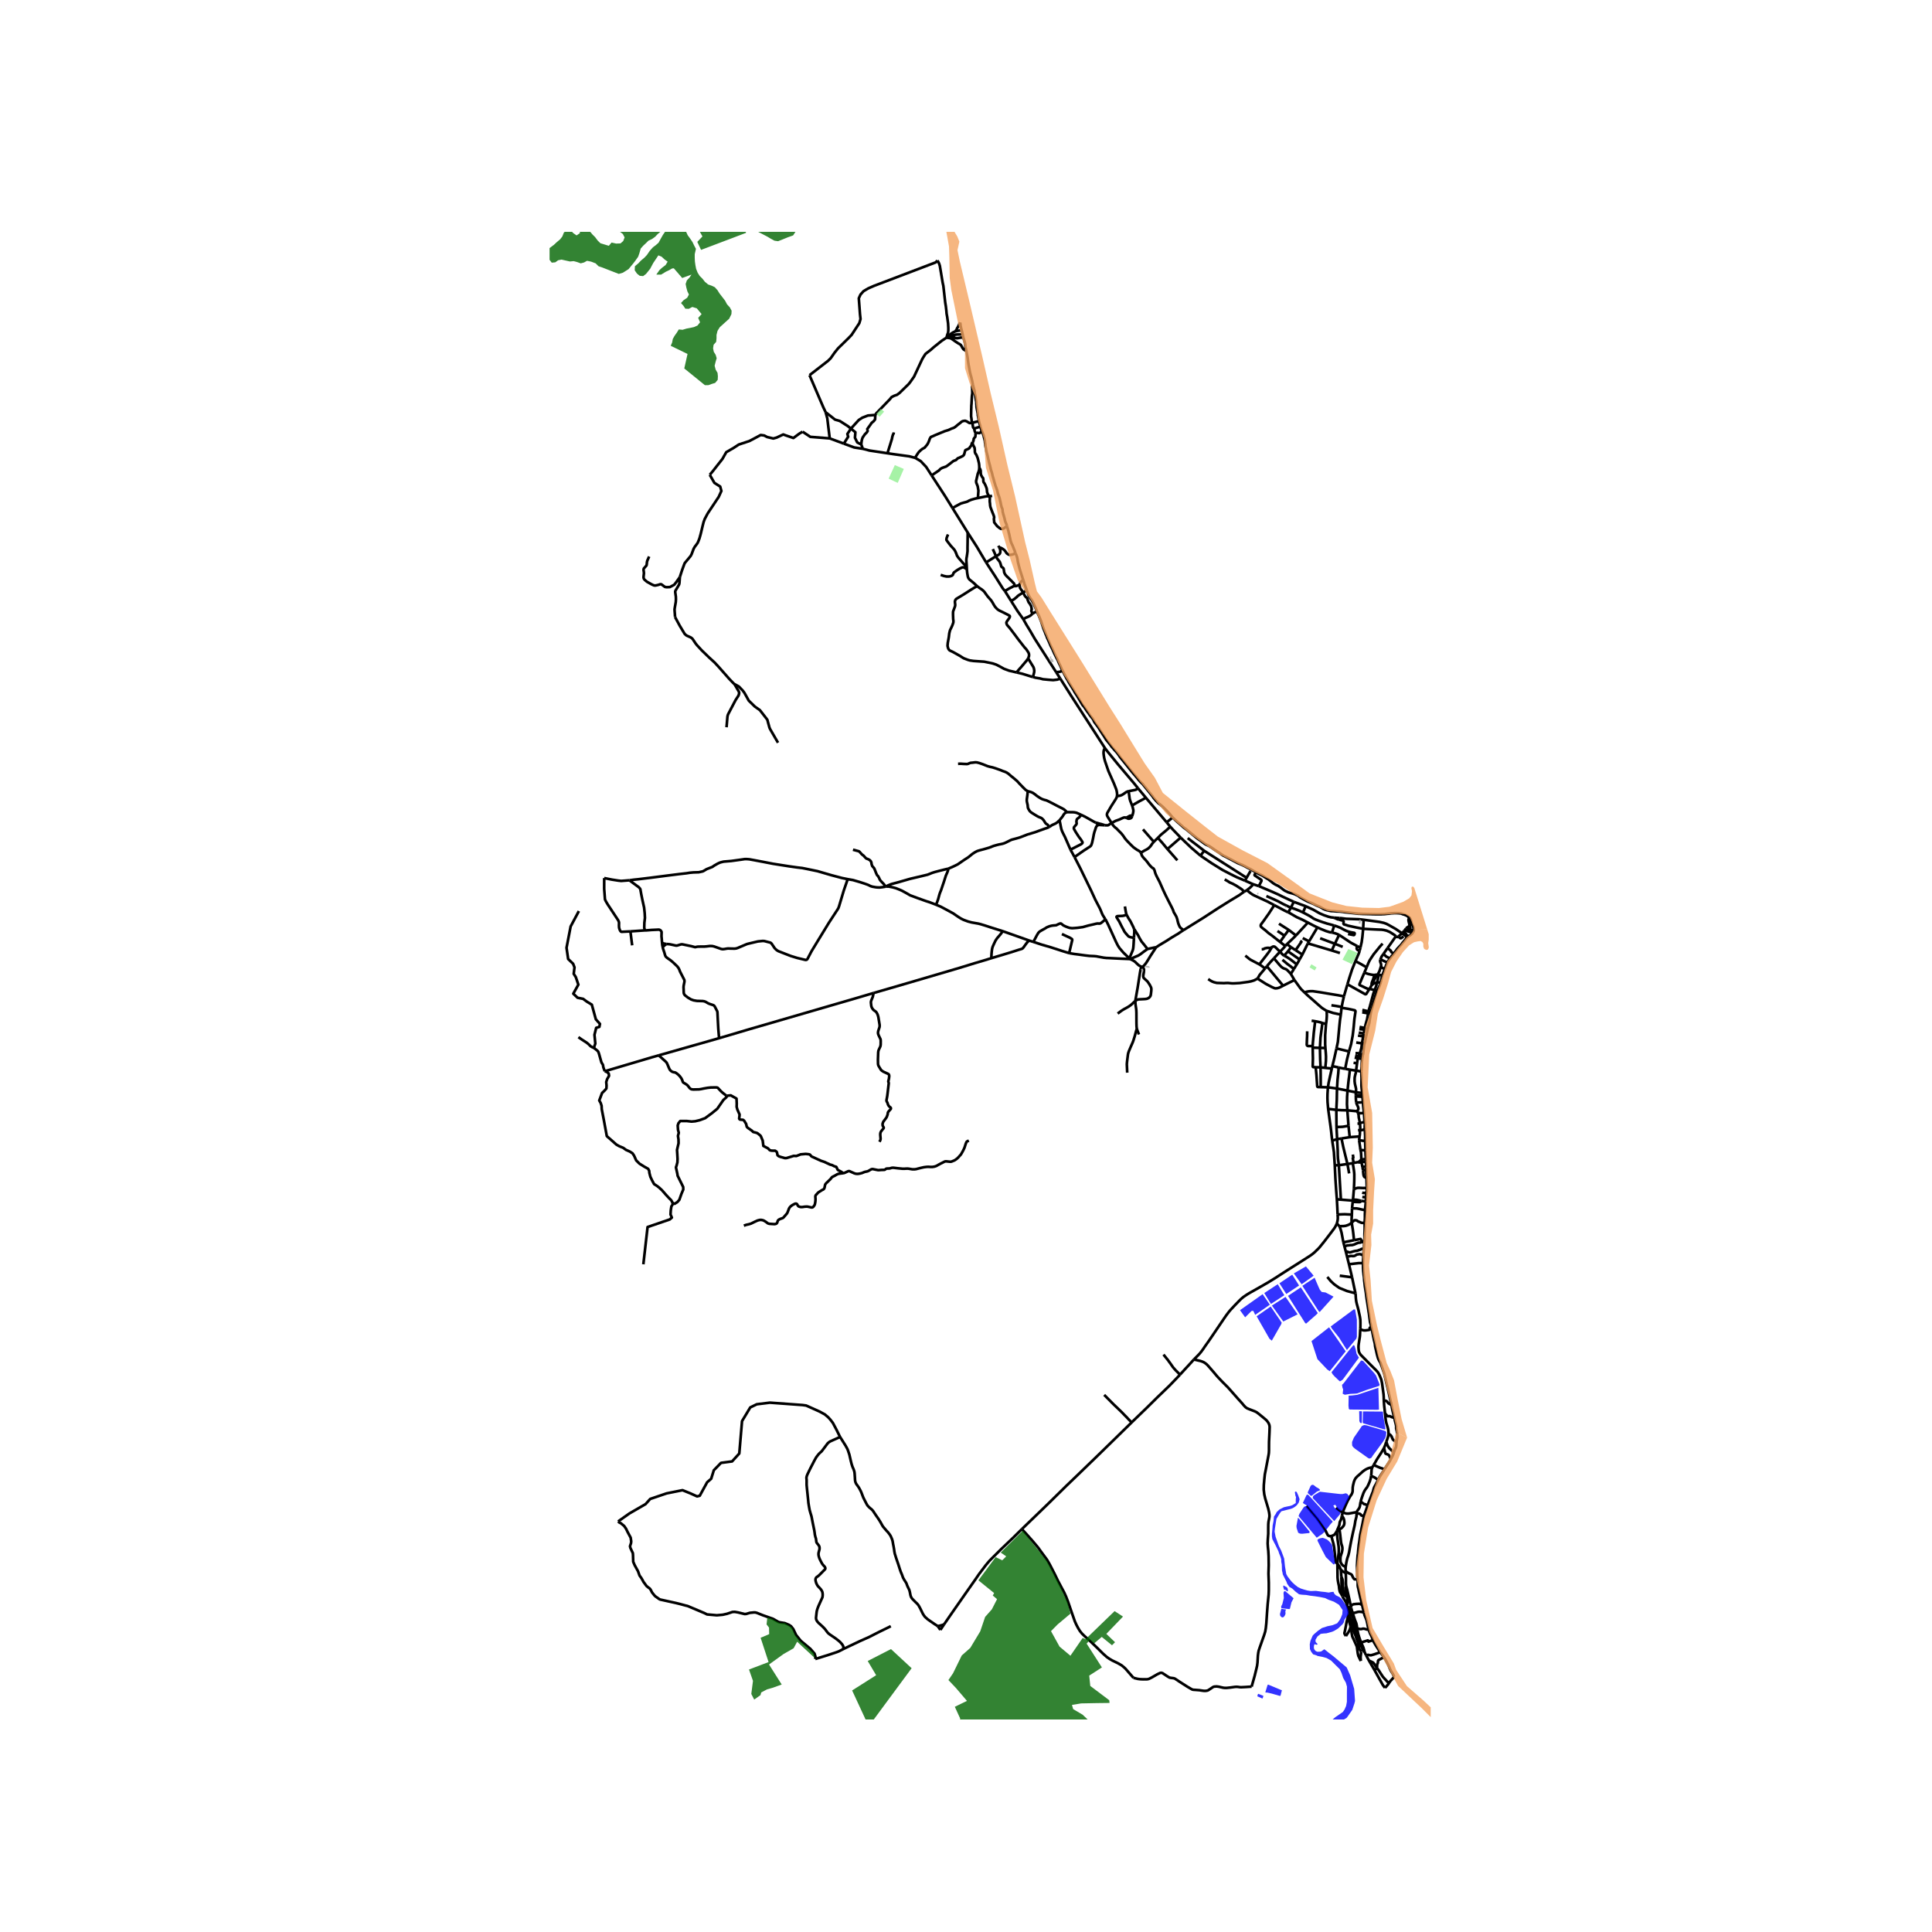 <svg xmlns="http://www.w3.org/2000/svg" width="960" height="960" viewBox="0 0 720 720"><defs><style>*{stroke-linejoin:round;stroke-linecap:butt}</style></defs><g id="figure_1"><path id="patch_1" d="M0 720h720V0H0z" style="fill:#fff"/><g id="axes_1"><path id="patch_2" d="M204.813 640.8h328.374V86.4H204.813z" style="fill:#fff"/><g id="LineCollection_1"><path d="m494.964 413.24 3.048.38M496.477 425.07l-.148-1.156-.266-2.495-.2-1.602-.32-2.294-.579-4.283M494.876 405.207l-.155 2.51-.025 1.453.049 1.555.22 2.515M502.117 413.787l3.643.336M502.117 413.787l.432 5.76M498.012 413.62l1.965.112 2.14.055M502.187 406.442l-.164 2.382-.05 2.694.144 2.269M500.005 375.273l-.044.29M500.838 371.315l-.482 2.15-.351 1.808" clip-path="url(#p639ba7c74e)" style="fill:none;stroke:#000"/><path d="m496.182 374.642 1.694.25 2.129.381M498.22 455.95l.97 1.047M444.92 506.638l1.01-.994.643-.666.527-.548.443-.547.367-.473.483-.67.675-1.007 1.498-2.11 3.939-5.8 1.842-2.713.642-.924.59-.785.484-.627.48-.571 1.609-1.726 1.917-1.976.384-.368.42-.365.463-.385.93-.646.635-.413.707-.433 4.417-2.495 2.524-1.455 2.68-1.646 2.174-1.412 2.34-1.504 4.944-3.126 1.407-.896 1.337-.857.835-.535.703-.5.66-.532.535-.483.483-.485.714-.69.472-.524.583-.725.783-.964.495-.631 1.77-2.3 1.66-2.198.372-.556.212-.365.513-1.063M498.491 452.614l.072 1.087-.008.53-.072.572-.084.424-.178.722M380.819 569.851l4.457-4.3 5.208-5.03 7.061-6.94 4.25-4.078 6.982-6.751 6.015-5.871 6.941-6.79M439.764 512.281l-1.392 1.483-2.627 2.713-4.482 4.315-3.85 3.808-5.68 5.49M411.5 519.824l3.435 3.475 1.726 1.643 1.334 1.293 1.222 1.261.615.615.767.837 1.134 1.142M427.653 353.666l1.51-.333.878-.183.819-.139M441.075 346.627l-.705.438-1.302.889-2.325 1.38-2.309 1.476-2.212 1.313-1.362.888" clip-path="url(#p639ba7c74e)" style="fill:none;stroke:#000"/><path d="m425.827 360.374.883-.964.455-.595.791-1.27.775-1.277 1.038-1.594 1.09-1.663M467.042 329.54l2.085.682M467.042 329.54l-3.05-1.338M464.653 331.769l1.27-1.015.631-.643.488-.571M425.827 360.374l.25.295.13.224.068.205.051.208.004.254-.063.857-.168.892-.047.458.002.15.018.135.041.138.061.153.128.178.214.224.825.742.234.24.19.222.31.462.352.524.284.54.212.416.115.337.044.385-.023.544-.045.424-.112.96-.075.385-.128.325-.22.305-.331.318-.408.218-.367.131-.46.071-.61.048-1.886.091-.459.087-.38.167-.487.33M425.827 360.374l-.371.273-.204.187-.132.207-.075.289-.157.857-.902 5.756-.895 5.073M416.525 377.73l1.206-.902.532-.36.686-.417.681-.367.593-.33.468-.287.579-.404.38-.306.659-.615.782-.726" clip-path="url(#p639ba7c74e)" style="fill:none;stroke:#000"/><path d="m423.664 383.382-.062-.464-.044-.425-.035-1.162-.016-3.892-.032-.82-.048-.596-.272-1.785-.064-1.222M499.044 348.4l-1.582 3.316M505.74 352.55l-2.392-1.28-4.304-2.87M496.39 347.52l1.127.275.742.254.785.35M423.664 383.382l.202.61.583 1.512M427.026 297.289l7.752 9.171M427.026 297.289l-2.944-3.55M421.901 300.168l2.409-1.396 1.241-.662.592-.31.883-.511M486.589 337.727l-4.428-1.634M486.589 337.727l-1.007 2.317M497.117 341.987l-1.103-.126-.998-.246-1.59-.54-1.667-.72-1.376-.787-1.038-.587-1.36-.617-1.396-.637M508.17 342.768l-.164 3.373M522.535 347.81l-.734-.475-1.691-1.154-2.48-1.4-.91-.485-.999-.357-1.621-.365-5.93-.806M508.17 342.768l-1.004-.126-.799-.072-4.729-.162-1.83-.238-.628-.043M506.982 353.214l.216-1.008.247-1.063.28-2.023.281-2.98M520.186 348.935l-.377-.41-1.881-1.205-1.153-.483-1.062-.255-.847-.112-1.398-.048-1.7-.079-3.762-.202" clip-path="url(#p639ba7c74e)" style="fill:none;stroke:#000"/><path d="m499.094 342.757 1.326.333.144.048.086.087.06.097.03.137-.036.308-.04.27.006.117.02.115.073.116.06.077.097.048.638.175.767.278 1.423.31 1.678.363 2.58.505M481.057 362.936l1.146-1.812M481.057 362.936l1.34 2.295M474.75 357.133l2.021 2.392.687.738.446.335.295.19.385.171.548.185.242.128.28.195.179.166 1.224 1.303M464.653 331.769l-1.014.555M474.887 337.325l-2.637-1.391-.989-.453-3.772-1.729-.719-.388-.695-.484-1.422-1.111M490.964 345.62l-3.106 5.196M496.39 347.52l-.815-.114-1.39-.42-1.853-.754-1.368-.612M487.408 343.81l2.192 1.153 1.364.657M506.982 353.214l-.31 1.158M506.982 353.214l-1.243-.665M309.215 163.379l5.25 1.945M307.692 153.625l.615 2.276.908 7.478M299.102 160.88l2.883 1.924 7.23.575M487.408 343.81l-4.437 4.807M480.11 340.012l.56.286 2.567 1.491 1.03.46 1.14.516 2.001 1.044M476.632 344.232l3.638 2.32M480.27 346.551l2.701 2.066M480.27 346.551l-1.597 2.149M479.615 351.85l2.323-2.203 1.033-1.03M479.615 351.85l1.53 1.146M479.615 351.85l-.63.69M485.35 355.745l2.058-4.176M485.35 355.745l-1.038 1.816M485.35 355.745l-2.53-1.654M477.015 354.682l-2.265 2.451M478.577 356.13l-.358-.203-.261-.24-.943-1.005" clip-path="url(#p639ba7c74e)" style="fill:none;stroke:#000"/><path d="m478.984 352.54-.655.785-1.314 1.357M473.92 353.11l.155-.166.224-.145.212-.05.21-.003.21.031.185.074.148.11.181.174 1.57 1.547M472.114 360.092l1.238-1.444 1.398-1.515M483.258 359.394l-1.055 1.73M484.312 357.561l-.55.992-.504.841M478.577 356.13l1.078.59.947.62.703.51 1.953 1.544M481.077 338.243l1.55.532 1.557.618 1.398.65M497.229 344.929l-1.166-.34-1.494-.396-1.494-.476-1.462-.516-1.366-.531-.767-.373-.887-.619-1.141-.65-1.87-.984M500.838 371.315l1.312-4.5M486.15 369.855l.91-.298.679-.115.727-.063.782.008 2.748.4 3.675.62 2.895.471 2.272.437M421.929 304.116l.3-.98.127-.722v-.564l-.231-.967-.224-.715M420.611 294.849l.38 2.828.24.825.318.786.352.88M501.305 398.317l1.773.319M502.74 391.859l-.766 3.046-.67 3.412" clip-path="url(#p639ba7c74e)" style="fill:none;stroke:#000"/><path d="m498.882 397.817 1.439.322.984.178M502.998 423.782l-.45-4.235M502.998 423.782l3.693-.26M502.998 423.782l-3.061.494M505.387 398.993l1.955.323M505.387 398.993l-2.31-.357M505.736 396.246l-.253 1.892-.096.855M505.307 407.072l.054-.742v-.46l-.06-.405-.356-1.515-.128-1 .016-1.206.08-.524.128-.57.224-.858.122-.799M509.303 360.5l.475-1.177.311-.73.352-.714.767-1.19.759-1.119 1.51-1.856.958-1.159.823-.896M502.187 406.442l.25-2.445.18-1.67.14-.98.32-2.711M516.641 537.321l-.457 1.353-.407.96M511.906 546.001l.532-.893.568-1.008.51-.825.624-.944.846-1.34.791-1.357" clip-path="url(#p639ba7c74e)" style="fill:none;stroke:#000"/><path d="m518.313 543.77-.575-1.26-.184-.246-.18-.139-.347-.15-.403-.12-.244-.137-.082-.071-.041-.087-.077-.331-.179-.715-.224-.88M505.552 564.03l.028-.363M501.487 583.98l.215-1.436.24-1.174.184-.714.359-1.031.295-1.206.336-1.936.423-2.221.64-2.99.479-2.071.196-.849.12-.746.12-.785.267-1.043.151-.591.04-1.157M508.285 565.012l-.32-.095-.32-.08-.287-.047-.176-.238-.224-.302-.367-.142-.352-.032-.687-.046M501.466 585.535l-.012-.865.033-.69" clip-path="url(#p639ba7c74e)" style="fill:none;stroke:#000"/><path d="m499.545 580.26-.016.951.04.77.136.42.2.361.32.428.271.235.295.182.696.373M496.526 397.317l-.2.9M496.526 397.317l2.356.5M498.072 390.72l-.843 3.765-.703 2.832M494.43 376.706l-.425-.215-.775-.492-.61-.404-1.466-1.274-1.179-1.05-2.628-2.293-1.197-1.123M482.396 365.231l2.1 2.914.351.436 1.303 1.274M517.109 353.32l2.548-3.62.529-.765" clip-path="url(#p639ba7c74e)" style="fill:none;stroke:#000"/><path d="m521.105 349.013-.263.179-.272-.036-.232-.075-.152-.146M499.96 375.563l-.275 2.55M502.74 391.859l.784-2.777.59-3.205.288-2.42.096-.936.24-2.714.371-2.522.032-.255.006-.174-.04-.139-.098-.115-.127-.091-.217-.058-.77-.172-1.41-.304-2.524-.414M301.688 139.819l5.08 11.836.924 1.97M317.112 159.729l-1.117-.905-3.035-1.936-1.758-.508-3.51-2.755M482.161 336.093l-4.12-1.912-1.813-.905-2.508-1.102-.996-.424-3.597-1.528M468.12 325.12l-.16.236-.136.175-.207.3-.07.146-.016.103.02.121.33.237 2.005 1.34.205.195.04.184-.05.217-.954 1.848M499.094 342.757l-.747-.23-1.23-.54M497.117 341.987l2.063.14M350.448 607.422l1.342-2.007M350.448 607.422l-.935-1.38M314.23 614.577l.08-.396.004-.286-.052-.353-.16-.329-.288-.452-.719-.81-.687-.594-1.046-.801-1.334-.904-.78-.524-.39-.31-.248-.218-.272-.301-.227-.294-.24-.333-.227-.317-.412-.476-.443-.468-.484-.46-.659-.595-.643-.592-.359-.396-.248-.369-.168-.341-.095-.337-.036-.409.051-.46.152-1.412.077-.575.179-.678.187-.544.308-.781 1.414-3.13.098-.476.022-.496-.012-.44-.084-.511-.124-.377-.231-.397-.284-.409-.55-.603-.4-.412-.252-.33-.2-.352-.256-.544-.183-.61-.08-.389-.02-.4.052-.286.148-.302.128-.163.211-.182.304-.182.411-.33.595-.583 1.586-1.61.144-.151.084-.194.004-.206-.052-.171-.112-.258-.276-.317-.367-.405-.168-.194-.156-.21-.323-.568-.471-.904-.184-.413-.172-.416-.168-.59-.088-.465-.016-.302.016-.388.084-.39.284-1.054.015-.444-.031-.342-.076-.281-.152-.293-.168-.243-.427-.527-.228-.31-.092-.237-.047-.314-.02-.274-.056-.317-.024-.226-.072-.321-.16-.476-.192-.833-.08-.674-.151-.992-.584-2.84-.247-1.278-.136-.741-.148-.595-.235-.734-.376-1.333-.216-1.19-.231-1.427-.096-1.04-.487-4.712-.08-.912-.008-.516.008-.746-.008-.738-.056-.484v-.389l.112-.452.2-.562 1.102-2.278 1.63-3.15.59-1.038.512-.679.471-.583.451-.444.527-.456.332-.417.799-1.054 1.182-1.58.527-.444.4-.261 3.69-1.659" clip-path="url(#p639ba7c74e)" style="fill:none;stroke:#000"/><path d="m349.513 606.042-1.15-.746-1.694-1.166-.951-.672-.942-.836-.447-.562-.415-.667-.408-.825-.575-1.182-.328-.603-.351-.603-.48-.571-.583-.54-.743-.76-.48-.493-.199-.258-.203-.353-.144-.321-.14-.516-.155-.813-.112-.512-.164-.555-.288-.59-.383-.798-.16-.4-.183-.54-.176-.341-.28-.44-.36-.556-.486-.876-.4-1.119-.471-1.11-.376-1.103-.431-1.373-.855-2.507-.535-1.697-.168-.865-.096-.766-.127-.733-.088-.5-.128-.607-.104-.615-.068-.389-.084-.412-.195-.607-.24-.563-.244-.548-.36-.57-.678-.885-.567-.591-.735-.873-.495-.583-.264-.413-.144-.269-.631-1.127-.71-1.126-.911-1.301-.644-.972-.367-.56-.288-.356-.383-.385-.4-.318-.459-.404-.583-.623-.344-.571-.663-1.277-.567-1.127-.415-1.087-.231-.619-.304-.698-.415-.8-.32-.556-.392-.571-.439-.603-.224-.349-.247-.627-.104-.627-.04-.849-.104-1.523-.088-.706-.264-.84-.462-1.064-.328-1.015-.295-1.182-.528-2.293-.511-1.539-.248-.61-.687-1.246-2.013-3.182M230.351 566.995l4.23-2.983 5.99-3.459 1.742-1.935 6.119-2.079 5.927-1.19 2.971 1.206 2.46 1.11.991-.253 2.748-5.013 1.502-1.302.99-3.173 2.684-2.76 4.123-.54 2.683-2.951 1.023-12.059 3.067-5.11 2.429-1.173 4.888-.603 12.21.892 1.322.187 4.953 2.222 1.98 1.078 1.23 1.032.8.872.974 1.27 1.374 2.586 1.31 2.65M383.507 350.498l-.74.756-.47.61-.4.56-.364.514-.255.318-.148.16-.202.127-.202.1-.91.261-2.96.952-3.111.944-4.318 1.29M325.549 370.065l12.725-3.697 19.19-5.64 3.129-.96 2.651-.818 3.56-1.051 2.623-.81M373.71 347.026l-.84 1.142-1.294 1.5-.6.904-.438.92-.372.814-.24.559-.115.38-.076.314-.064.381-.072.595-.084.868-.04.778-.048.909M383.507 350.498l-9.796-3.472M383.507 350.498l1.601.526M348.848 337.165l1.783.745 2.707 1.448 1.942 1.066 1.502 1.04 1.206.778 1.039.531.759.286 1.006.364 1.374.358 1.087.19 1.35.234.846.214 1.478.448 2.237.73 4.547 1.429M330.43 330.393l-.308.023M348.848 337.165l-.23-.096-2.085-.794-1.382-.444-3.218-1.15-2.756-1.024-1.173-.689-1.256-.691-.695-.373-.73-.32-1.459-.577-1.23-.333-1.462-.29-.742.009M353.443 323.695l-.127.05-1.223.285-1.845.46-1.81.476-.582.178-.468.151-1.701.675-3.411.817-3.199.754-4.302 1.245-1.727.453-.85.225-1.349.54-.22.15-.2.239M234.556 328.056l-1.869.15-1.214.088-1.126-.127-2.325-.365-2.852-.57" clip-path="url(#p639ba7c74e)" style="fill:none;stroke:#000"/><path d="m234.934 347.099-3.269.165-.184-.048-.144-.099-.191-.226-.232-.504-.184-.599-.056-.714.02-1.17-.02-.159-.08-.33-.256-.523-3.857-5.84-.656-1.094-.367-.781-.296-3.9.008-4.046M421.166 357.41l-3.06-.126-3.178-.155-1.894-.095-.55-.008-1.143-.123-2.189-.4-.48-.1-.842-.083-1.817-.08-1.554-.178-2.736-.373-1.318-.159-1.969-.33M385.108 351.024l3.123 1.024 3.16.912 3 .968 1.361.448 2.684.825" clip-path="url(#p639ba7c74e)" style="fill:none;stroke:#000"/><path d="m395.74 348.088 2.915 1.341.62.37.192.142.087.135.044.242-1.162 4.883M421.166 357.41l-.279-.3M427.653 353.666l-1.262.885-.815.623-.58.444-.403.25-.406.245-.387.161-.619.264-2.015.873M425.827 360.374l-.603-.159-.24-.113-.223-.129-.431-.285-.296-.25-1.01-.984-.444-.321-.431-.258-.983-.464M422.66 346.248l.423.611.528.857.542.848.38.77.36.651.539.912.655.786 1.566 1.983M498.212 446.938l1.501.138M498.491 452.614l-.104-2.412-.175-3.264M497.433 434.275l.043 1.051.2 4.07.28 4.189.256 3.353M504.159 447.425l-4.446-.35M504.159 447.425l.051-.397M504.159 447.425l-.044.476M503.803 452.645l.058-2.333M503.747 455.628l-.048-.86.016-.615.088-1.508M498.491 452.614l1.853-.08.783-.024.974.048 1.702.087M504.103 433.49l-1.95.302M504.103 433.49l.351-.102M504.57 443.022l.104-2.49.028-1.33.003-1.456-.035-.654-.096-.865-.264-1.666-.092-.532-.115-.539M498.954 434.232l3.2-.44M498.954 434.232l-1.521.043M498.307 424.537l.16 3.158.056.983.032 1.873.072 1.221.151 1.087.176 1.373M499.713 447.076l-.535-8.957-.224-3.887M499.937 424.276l.639 3.073.267 1.11.504 2.064.807 3.269M502.767 437.297l-.16-1.006-.108-.599-.345-1.9M499.937 424.276l-1.63.261M498.012 413.62l.056 6.379M498.267 405.663l-.047 2-.033 2.22-.175 3.737M496.477 425.07l1.83-.533M497.433 434.275l-.252-3.74-.064-1.127-.19-1.382-.45-2.956M498.307 424.537l-.24-4.538M506.847 421.181l-.065 1.57-.091.772M506.502 424.844l.025-.319.048-.33.116-.672M498.267 405.663l.192-3.19.28-2.625.143-2.031M492.19 405.14l2.686.067M492.132 397.761l.04 2.817.018 4.562" clip-path="url(#p639ba7c74e)" style="fill:none;stroke:#000"/><path d="m490.318 397.735.285 2.886.271 4.034.022.23.05.09.04.051.082.048.088.032 1.034.034M494.876 405.207l3.391.456M496.326 398.217l-.687 3.019-.51 2.372-.145.92-.108.679M498.267 405.663l3.92.779M502.187 406.442l3.12.63M505.307 407.072l2.322.263M505.271 408.139l-.006-.334.042-.733M496.326 398.217l-2.425-.248M492.132 397.761l-1.814-.026M492.132 397.761l1.77.208M491.897 390.51l.1 4.348.135 2.903M493.937 390.566l.168 2.062.064 1.19-.031 1.603-.237 2.548M494.17 381.608l-1.35-.356M493.937 390.566l-.088-1.353v-3.415l.32-4.19M494.43 376.706l.035 1.832-.064 1.182-.104 1.007-.128.881M490.111 380.585l-1.302-.214M489.19 389.823l.075-1.185.168-1.758.175-1.987.503-4.308M492.82 381.252l-.672-.239-.902-.214-1.135-.214M489.209 390.439l-.02-.616M489.209 390.439l2.688.07M490.318 397.735l-.856-.051-.117-.042-.068-.07-.028-.043-.015-.043-.016-.118.066-2.959-.043-1.947-.032-2.023M493.937 390.566l-2.04-.056" clip-path="url(#p639ba7c74e)" style="fill:none;stroke:#000"/><path d="m492.82 381.252-.712 5.434-.211 3.824M498.072 390.72l4.668 1.139M499.685 378.114l-.308 2.01-.247 2.412-.311 3.356-.232 2.389-.152.737-.363 1.702M499.685 378.114l-2.943-.623-2.311-.785M487.408 351.57l.45-.754M487.408 351.57l8.904 2.647M499.352 355.163l-3.04-.946M496.312 354.217l1.15-2.501M491.98 349.668l5.482 2.048M497.462 351.716l2.929 1.155M502.15 366.815l.095-.328.556-1.868.714-2.194.368-1.135.52-1.293.734-1.817M506.672 354.372l-.153.571-.148.373-.144.357-1.09 2.507" clip-path="url(#p639ba7c74e)" style="fill:none;stroke:#000"/><path d="m509.303 360.5-1.386-.797-.575-.337-.643-.352-1.562-.834M509.303 360.5l-.843 1.972M477.921 357.696l1.902 1.595 1.23.897 1.15.936M436.08 308.027l-1.302-1.567M439.997 312.154l-2.878-2.98-1.04-1.147" clip-path="url(#p639ba7c74e)" style="fill:none;stroke:#000"/><path d="m431.503 312.252 1.178-1.194.787-.639 1.23-1.027.855-.778.527-.587M425.95 309.077l4.043 4.634M429.993 313.711l1.51-1.459M425.152 317.786l1.342-.794.807-.408.667-.429.635-.614.404-.516.355-.555.631-.759" clip-path="url(#p639ba7c74e)" style="fill:none;stroke:#000"/><path d="m435.073 316.417-1.9-2.285-1.67-1.88M435.073 316.417l1.463 1.658 2.232 2.548M439.997 312.154l-4.924 4.263M447.395 318.891l-3.583-3.085-3.815-3.652M416.273 296.658l.508-.028.427-.075.457-.123.398-.15.361-.207.4-.262.345-.254.452-.317.557-.272.433-.121M424.082 293.739l-.416.337-.303.198-.328.11-.667.128-1.757.337M419.714 304.75l.392.195.256.115.263.046.27-.027.311-.073.258-.127.191-.152.15-.29.124-.321M419.714 304.75l.617-.313.555-.317.186-.1.148-.043.138-.018.19.032.38.125M414.255 306.712l-1.245-1.977-.183-.282-.208-.413-.096-.313.004-.345.136-.437 1.426-2.451 1.71-2.674.255-.472.155-.392.064-.298" clip-path="url(#p639ba7c74e)" style="fill:none;stroke:#000"/><path d="m411.74 278.731-.203.457-.164.36-.096.524-.024.682.12.977.16.896.279 1.055 1.255 3.652 2.034 4.57.913 2.314.184.778.088.658.035.492-.048.512" clip-path="url(#p639ba7c74e)" style="fill:none;stroke:#000"/><path d="m424.082 293.739-1.47-1.83-6.007-7.1-3.435-4.213-.807-1.016-.623-.849M395.133 252.895l.29.452 3.736 5.907 12.581 19.477M419.714 304.75l-.331-.077-.314-.03-.431.092-1.49.678-1.402.504-1.491.795M411.713 307.552l.293.019.745-.004.175-.028.16-.067 1.037-.694.132-.066M425.152 317.786l-.097-.155-.202-.226-.304-.242-.371-.222-.372-.19-.387-.27-1.023-.73-1.134-1.103-1.154-1.198-.436-.476-.479-.603-.335-.512-.42-.583-.491-.627-.607-.61-.675-.683-.591-.611-.38-.294-.503-.448-.275-.317-.43-.59-.146-.19-.085-.194M398.935 316.64l-1.174-2.698-.886-2.023-.735-1.452-.324-.695-.292-.82-.152-.715-.502-2.554M390.991 308.214l.218-.145.276-.173.243-.188.258-.169.207-.119.548-.238.503-.222.411-.238.372-.266.255-.244.248-.23.34-.3M397.621 302.66l-.317.12-.246.134-.267.206-.232.242-.172.238-.395.662-1.122 1.42" clip-path="url(#p639ba7c74e)" style="fill:none;stroke:#000"/><path d="m383.027 294.845.615.175.372.09.435.16.5.226.75.535.807.639 1.078.706.663.365.516.194.519.17.527.128.343.123.408.194.57.278 1.071.547 1.51.79.927.483.982.48.943.532.511.464.547.536M402.901 303.655l-1.701-.757-.719-.155-.69-.06-.724.004-.902-.023-.544-.004M419.225 337.807l.24 1.483.2 1.055.19.576M422.596 349.485l-.551-.08-.408-.063-.443-.115-.415-.135-.355-.261-.784-.897-.55-.687-1.16-2.173-.854-1.714-.766-1.178-.216-.413-.008-.097.032-.075.074-.08.321-.115.687-.025 1.194-.056.72-.159.742-.241M422.66 346.248l-.256-.667-1.086-2.197-.759-1.174-.703-1.29M464.56 327.124l-15.797-10.07M464.56 327.124l-.568 1.078M464.56 327.124l1.477-2.533M383.027 294.845l-.4-.226-.347-.21-.4-.381-.487-.468-1.461-1.508-.895-.984-1.102-.944-1.207-.975-.942-.818-.639-.424-.62-.286-.762-.258-.959-.396-1.67-.595-1.23-.39-.954-.205-.95-.266-.907-.365-.919-.369-1.23-.42-.863-.222-.607-.04-1.166.143-.403.025-.282.048-.353.117-.376.182-.4.108-.291.02-.427-.025-.647-.023-1.175-.08-.92.033M442.622 312.33l6.141 4.724M447.395 318.891l4.174 2.818 3.986 2.475 3.027 1.571 2.31 1.144 3.1 1.303M447.395 318.891l.759-1.034.61-.803M398.935 316.64l3.938-2.008.428-.326.112-.241.024-.155-.096-.206-.555-.88-.703-.913-1.143-1.762-.655-1.126-.092-.298.008-.21.08-.282.587-.694.178-.204.092-.153.068-.149.034-.107-.008-.137-.024-.174-.04-.25-.014-.272.058-.309.052-.28.07-.185.095-.134.164-.131.346-.244.417-.393.282-.33.263-.432M408.327 306.548l-.443-.199-1.512-.857-2.021-1.134-1.45-.703M471.467 360.91l-1.326 1.57-.687.81-.814 1.404" clip-path="url(#p639ba7c74e)" style="fill:none;stroke:#000"/><path d="m450.259 364.868.935.619.574.31.735.277 1.007.239 2.612.079.715-.044.783-.024 1.494.147.623.008 2.224-.119 3.307-.453.943-.19.627-.182.568-.187 1.234-.654" clip-path="url(#p639ba7c74e)" style="fill:none;stroke:#000"/><path d="m478.177 367.34-1.114.571-.42.187-.503.15-.435.063-.372.028-.343-.06-.959-.42-2.252-1.182-3.14-1.983M400.445 319.4l-.95-1.746-.308-.523-.252-.491M478.177 367.34l2.413-1.21 1.806-.899M472.114 360.092l6.063 7.248M471.467 360.91l.375-.476.272-.342M444.92 506.638l2.457.563.757.26.523.234.5.329.467.353.471.464.436.492.99 1.146.63.718 1.028 1.226.659.761 1.565 1.65 2.237 2.238 2.572 2.903 1.294 1.468 1.254 1.38.835.992.551.583.511.377.751.33 2.217.86.671.333.759.572 1.438 1.165 1.31 1.095.551.619.447.674.28.73.08.643-.064 2.023-.168 3.499-.016 1.8v1.464l-.048.948-.128.825-1.03 5.395-.336 1.705-.2 1.873-.183 2.15-.032 1.681.2 1.73.351 1.546.511 1.706.631 2.126.304 1.34.128.96v.675l-.128.761-.231 1.183-.073.936-.016 1.46v2.014l-.151 2.063-.064 1.587.096 1.396.143 1.365.112 1.959.048 3.324-.095 3.15.12 3.371v2.84l-.057 1.594-.351 3.499-.24 3.142-.271 4.045-.184 1.77-.224 1.324-.4 1.3-1.55 4.38-.478 1.404-.168.833-.136 1.071-.152 2.594-.16 1.198-.239 1.055-.639 2.618-1.15 4.078" clip-path="url(#p639ba7c74e)" style="fill:none;stroke:#000"/><path d="m422.396 625.283 1.65.397.839.103 1.086.051 1.442-.012.407-.063.348-.087.978-.48 2.221-1.277.99-.457.276-.055.3.016.331.12 1.666 1.106.754.46.284.119.4.067.926.115.332.08.315.142 1.694 1.135 3.003 1.911 1.198.69.444.25.24.072.231.04.63.043 1.61.12.823.13.787.103.415.016.384-.02.5-.083.367-.13.938-.616.803-.547.248-.115.272-.083.882-.056.819.107.89.21.695.155.5.06.819.015 1.337-.138 1.806-.246.575-.024.52.032.518.083.656.044 1.701-.088 2.197-.142M439.764 512.281l2.411-2.629 1.618-1.751 1.127-1.263M502.549 419.547l-1.79.317-.598.071-.68.024-1.413.04M505.76 414.123l.272.56M505.454 410.892l.019.118.191.587.208.413.208.429.117.374.03.24.004.214-.041.195-.127.198-.303.463M487.148 384.338l-.032 1.769-.052 1.083-.076 1.995.027.29.067.117.076.085.136.09.105.041.155.034 1.635-.019M496.39 347.52l.839-2.591M502.365 348.061l2.069.412h.102l.094-.03.097-.085.128-.434-.01-.1-.031-.068-.047-.058-.083-.054-1.153-.208-.95-.236-.72-.246-.926-.428-1.374-.754-1.502-.597-.83-.246M480.11 340.012l.967-1.77M474.887 337.325l4.041 2.132 1.182.555M481.077 338.243l1.084-2.15M471.95 333.932l2.56 1.12 1.79.819 1.91 1.04 2.156 1.03.711.302M441.075 346.627l-.665-.498-.304-.226-.272-.266-.211-.31-.224-.475-.284-.714-.235-.877-.128-.603-.176-.547-.195-.528-.316-.56-.332-.566-.247-.394-.122-.27-.07-.26-.135-.386-.392-.84-1.31-2.555-1.087-2.166-.902-1.928-1.334-3.015-.95-1.817-.292-.607-.28-.638-.188-.584-.167-.63-.234-.463-.144-.225-.141-.122-.134-.075-.15-.058-.12-.088-.623-.62-.507-.59-.527-.718-.4-.512-.36-.417-.539-.571-.539-.62-.28-.44-.107-.273-.14-.438-.16-.351M463.639 332.324l-.695-.761-.52-.389-.71-.452-.99-.65-1.383-.754-.503-.217-.563-.244-.295-.174-.248-.183-1.323-.77M441.075 346.627l7.395-4.592 5.527-3.602 4.457-2.784 3.332-2.015 1.853-1.31M477.047 351.047l-3.008-2.379-1.317-.952-1.207-1.055-1.046-.81-.428-.373-.164-.238-.047-.245.024-.243.084-.234.18-.246.886-1.186 1.022-1.471.767-1.063 2.094-3.227M478.984 352.54l-1.937-1.493M484.312 357.561l-4.33-3.03M479.982 354.53l-1.405 1.6M479.982 354.53l1.163-1.534M469.31 359.386l-3.21-1.69-.544-.357-.503-.428-.967-.778M471.467 360.91l-1.661-1.222-.496-.302M473.92 353.11l-.903 1.48-1.222 1.615-1.23 1.579-1.255 1.602M267.984 386.902l-22.49 6.396M325.549 370.065l-6.727 1.991-39.38 11.448-11.458 3.398M246.952 352.932l.19.754.379 1.106.355 1.23.164.375.296.351.67.504.88.599 1.018.869 1.454 1.384.455.58.313.581.302.799.427.849 1.163 2.259.052.327v.36l-.3 1.538-.04.534.033.67.051 1.416.105.397.319.48 1.174.904 1.13.66.943.336 1.238.21 2.17.064.522.081.507.177 1.054.614.604.238 1.193.39.304.162.238.272.955 1.819.09.337.023.375.112 2.283.188 3.506.301 3.58M246.73 351.361l.08.797.142.774M248.352 351.818l-.316.186-1.084.928M240.533 346.714l-5.599.385M234.556 328.056l3.204 2.364.28.198.19.207.153.17.2.278.095.25.032.266.088.484.184 1.012.415 2.054.639 2.864.224 2.11.088 1.762-.208 1.8-.048 1.77.04.341.118.361.112.159.075.15.096.058M246.73 351.361l-.04-.4-.104-1.365-.071-.643.04-1.531-.049-.242-.235-.357-.172-.147-.303-.178-.32-.052-2.652.12-2.165.174-.126-.026M315.915 327.636l-2.157-.437-3.955-1.047-5.12-1.492-4.145-.857-1.564-.313-1.943-.226-2.923-.413-5.96-.936-3.858-.746-2.94-.555-2.077-.381-1.038-.08-.767.017-1.286.19-3.65.5-2.892.246-.934.23-.592.198-.67.318-1.27.722-.711.5-.815.317-1.367.54-.439.277-.583.341-.351.183-.895.198-.639.135-1.917.055-1.386.12-1.202.194-2.804.321-4.49.564-5.895.76-4.96.604-1.366.135-1.798.238M235.587 352.303l-.653-5.204M330.122 330.416l-1.266.202-1.023.12-.775-.016-.686-.064-1.302-.23-.703-.23-.623-.325-.576-.239-1.102-.388-1.542-.5-1.27-.372-1.358-.397-1.98-.341" clip-path="url(#p639ba7c74e)" style="fill:none;stroke:#000"/><path d="m248.352 351.818.4-.004.91.095 2.057.444.311.051.27-.022.257-.069 1.19-.36.332-.036.264.016 3.267.678.938.242.278.081.218.042.208-.018.163-.048.376-.085.495-.048 2.2-.012.851-.071 1.243-.15.89.035.655.15 2.627.917.367.078.377.013.548-.065.872-.155.437-.04.576.02 1.809.042.655-.083.571-.19 3.001-1.272.346-.145.4-.117 3.726-.882 1.796-.179.608.036 2.205.571.244.131.156.147.207.25.983 1.48.375.404.462.416.617.37 2.907 1.14 1.742.668 2.3.706 2.864.686.287.056.212-.003.236-.07.165-.123.17-.246 1.474-2.809 2.251-3.711 4.233-6.924 3.094-4.73.391-.627.272-.738 1.757-5.855 1.47-4.26M330.122 330.416l-.795-.98-.767-.801-.447-.492-.248-.357-.28-.666-.375-.643-.343-.325-.36-.762-.615-1.567-.176-.325-.14-.159-.53-.603-.232-.721-.088-.628-.232-.48-.155-.17-.24-.222-.451-.27-.42-.17-.235-.076-.16-.075-.24-.198-.543-.607-.24-.254-.599-.449-.907-1-.147-.114-.184-.095-.487-.124-1.61-.42M327.737 425.532l.302-.553.094-.337.028-.343-.116-1.377.032-.614.2-.56.507-.666.517-.62.043-.17-.023-.144-.326-.536-.091-.351.028-.571.234-.632 1.16-1.558.16-.317.269-.744.068-.256.024-.283.05-.274.132-.275.92-1.044.056-.143.01-.12-.024-.136-.088-.153-.509-.398-.26-.331-.193-.371-.124-.363-.096-.312-.102-.208-.176-.297-.075-.248-.004-.203.07-.378.207-1.139.14-1.09.421-3.632-.008-.207-.036-.178-.065-.16-.039-.154-.002-.107.026-.133.198-.817.116-.96-.038-.345-.06-.204-.09-.153-.175-.143-1.782-.82-.599-.377-.367-.373-.767-1.258-.224-.46-.08-.452-.032-1.626.096-2.626.064-.528.144-.452.507-1.071.132-.358.084-.543.012-1.305-.02-.408-.064-.302-.715-1.507-.176-.476-.044-.449.092-.603.475-1.424.056-.448-.02-.488-.471-2.868-.232-.813-.305-.65-.21-.318-.244-.254-.814-.575-.488-.64-.227-.49-.1-.328-.096-.81-.052-.505.028-.397.116-.392.244-.575.203-.492.124-.33.272-1.368M361.062 425.07l-.533.237-.132.075-.117.089-.085.111-.086.177-.191.444-.488 1.515-.335.738-.284.544-.523.932-.216.341-.467.515-.464.532-.463.44-.326.244-.333.242-.341.202-1.042.425-.325.07-.36-.009-1.333-.14-.315.015-.283.085-1.596.802-1.546.853-.679.218-.811.12-.647-.005-.738-.055-.668.028-1.046.134-1.231.279-1.649.424-.667.079-.807-.02-1.237-.207-.494-.047-.615.02-.593.04-.687-.013-1.554-.15-1.792-.21-.343.004-.258.023-.287.072-.306.101-.325.063-.53.02-.472.024-.173.052-.133.081-.295.232-.207.093-.247.032h-.315l-.492.004-.83.067-.316.024-.3-.02-1.865-.38-.371.023-.336.135-.986.575-.477.16-.56.104-.388.099-.393.165-.51.21-.768.199-.778.122-.688-.031-.554-.141-1.796-.805-.15-.05-.126-.015-.118.01-.217.055-1.3.6-.298.086-.273.045M277.217 456.775l.703-.258.31-.091.392-.082.524-.117.739-.23 1.381-.675 1.051-.479.755-.195.545-.03.575.092.518.194.67.417.765.57.286.116.371.08 1.806.116.51-.09.265-.14.159-.164.11-.182.184-.602.148-.265.233-.205.42-.232 1.03-.38.188-.114.156-.134 1.212-1.405.158-.244.116-.238.533-1.392.237-.413.376-.422.62-.468.928-.486.264-.077.207-.006.165.046.157.107.139.19.116.24.172.27.165.156.266.137.432.115.355.038.483-.028.685-.107.649-.048h.372l.321.056 1.17.25.29.02.216-.05.177-.101.174-.179.34-.486.115-.226.074-.25.146-.771.06-.637.004-.575-.056-.77.048-.307.142-.272.255-.26.412-.462.226-.22.187-.142 1.234-.778.368-.172.24-.163.135-.157.132-.23.15-.638.068-.42.048-.19.104-.202.293-.387.39-.359 1.233-1.2.232-.315.218-.266.162-.155.287-.158.651-.325.384-.215.311-.194.417-.208.324-.1.402-.069 1.28-.155" clip-path="url(#p639ba7c74e)" style="fill:none;stroke:#000"/><path d="m270.93 408.36 1.386-.16 2.144 1.19.024.105.077 1.769-.034 1.226.251.954.841 1.906-.048.579-.108.936.2.312.393.093.84.047.396.294.757 1.222.252 1.084.405.409 1.498 1.045.473.485.841.198.703.216 1.15.914.207.323.664 1.593.24 1.956 1.694.888.712.712.537.143.8.042.638-.018.57.4.153.391.176.903.44.375.719.267 1.601.439.599-.024 2.664-.807 1.01.05 1.556-.618 1.89-.168.858.081.715.139.604.714 3.508 1.608 1.278.431 2.145 1.004.69.166.935.472.66.187.077.116.496 1.028.153.103 1.247.654.575.488M264.506 176.937l.956-1.118 3.777-4.808 1.418-2.496 2.821-1.638 1.85-1.21 3.9-1.286 1.387-.72 2.883-1.547 1.31.184 1.065.567 2.312.552 1.233-.338 2.482-1.163 1.002.367 2.775.95 2.22-1.64 1.205-.714" clip-path="url(#p639ba7c74e)" style="fill:none;stroke:#000"/><path d="m253.364 215.035.831-2.573.803-2.177.16-.39.32-.411 1.868-2.23.384-.698.783-2.079.495-.833.312-.389.647-.889.295-.666.415-1.079.472-1.698.799-3.34.279-1.071.424-1.135 1.094-2.048 4.096-6.158.997-2.199-.443-1.649-2.159-1.375-1.73-3.011M422.596 349.485l-.144 2.515-.08.964-.072.55-.075.334-.097.31-.183.453-.211.515-.847 1.983M411.89 342.505l.282.443.814 1.642 2.9 6.378.695 1.397.695 1.063.535.595.727.865 1.414 1.388.935.833M273.718 254.953l.36.195.866.464.433.258 1.46 1.527.544.746.447.777 1.216 2.194 2.298 2.233 1.857 1.311 2.68 3.457.14.29.153.631.579 2.118.263.588 2.931 5.055M251.571 229.922l.2.404 1.517 2.809 1.822 3.03.291.302.392.33.327.17 1.315.591.351.242.34.341 1.145 1.714.52.643 1.757 1.904 2.781 2.69 1.956 1.777 1.366 1.467 4.106 4.65 1.266 1.324.444.441.251.202" clip-path="url(#p639ba7c74e)" style="fill:none;stroke:#000"/><path d="m270.758 271.034.344-4.037.12-.46.103-.317 2.809-5.333 1.106-1.713.186-.648.02-.272.011-.205-.158-.382-1.581-2.714M253.364 215.035l-.107 1.51-.049.714-.12.563-.374.65-.927 1.548-.134.308-.018.136.008.254.231 1.65.032.952-.063 1.04-.392 2.261-.064.484.032.619.104 1.349.048.849M241.922 207.395l-.68 1.517-.136.508-.087.865-.088.452-.783.885-.116.095-.116.182-.068.274-.02.266.084.54.064.646-.072.619-.06.571-.02.373.092.416.112.21.224.267.84.718 1.365.77.753.384.553.22.463.028.58-.113.61-.15.538-.187.259-.034.147.01.168.066.965.72.276.194.295.067.4.052 1.182-.048 1.597-.853.616-.77 1.505-2.12M521.105 349.013l.695.6.168.054.216-.063.854-.595" clip-path="url(#p639ba7c74e)" style="fill:none;stroke:#000"/><path d="m522.535 347.81-1.318 1.127-.112.076M525.32 344.908l-.19-.921-.087-.286-.047-.19-.096-.524.015-.31.249-.783M526.146 344.178l-.368-1.317-.287-.588-.176-.27-.151-.11" clip-path="url(#p639ba7c74e)" style="fill:none;stroke:#000"/><path d="m468.12 325.12.85.492.293.147.291.135.451.194.32.143.591.365.368.254.415.254.335.238.592.317 1.533 1.222.24.206.59.381.288.175.304.158.64.286.398.254.863.587.448.365.351.27.336.238.367.222.64.285.302.175.432.127.383.127.48.11.782.223.384.127.463.19.432.207.48.238.318.238.288.253.351.207 1.214.682.352.198.655.358.304.142.695.302.647.238.351.174.431.175 1.04.523.27.127 1.23.508.336.206.431.239.384.253.767.333.67.207 1.087.238.384.08.479.031.495.016 1.103.095 1.086.032.415.032.32.047.367.032.431.079.336.048.352.063.415.032 4.154.46.367.048h.511l.4.047h.352l.447.032h.335l1.918.048.397.014.321.001.607.033h.511l.336.015h2.397l.43-.031.656-.017.815-.095.32-.047.367-.016 1.102-.143 1.087-.063h1.086l.335.015.4.032.718.095.304.112.304.127.303.095.352.095.655.27.32.19.287.19.504.367M525.32 346.512l.234-.518.016-.46-.103-.238-.147-.388M526.146 344.178l-.447.316-.28.302-.099.112" clip-path="url(#p639ba7c74e)" style="fill:none;stroke:#000"/><path d="m524.013 346.01.344-.365.39-.222.384-.301.19-.214M526.868 346.644l-.674-.047-.456-.008-.418-.077M524.013 346.01l.423.087.2.112.495.269.189.034M526.593 347.414l.192-.325.088-.294-.005-.151M526.146 344.178l.111.349.32.65.128.349.148.611.015.507M524.99 348.892l-.642.434M523.046 347.19l.424.336.463.412.24.428.191.222.208.12.419.184" clip-path="url(#p639ba7c74e)" style="fill:none;stroke:#000"/><path d="m526.593 347.414-.255.38-.224.255-.216.19-.384.325-.167.088-.356.24M523.046 347.19l-.51.62M523.386 346.779l-.06.072-.28.34M526.593 347.414l-.487.032-.416-.048-.327-.08-.423-.094-.368-.206-.583-.175-.603-.064" clip-path="url(#p639ba7c74e)" style="fill:none;stroke:#000"/><path d="m524.013 346.01-.36.444-.267.325M524.348 349.326l-.567-.531-.575-.46-.67-.524M384.772 228.692l.64-.381 1.035-.448M395.949 249.91l-.2-.384-.145-.301-.143-.365-.224-.524-.256-.54-.207-.396-.288-.634-.335-.825-.384-.683-.847-1.698-.271-.619-.192-.412-.367-.841-.198-.348-.17-.335-.175-.349-.145-.317-.143-.365-.224-.523-.879-1.937-.112-.397-.24-.507-.175-.413-.143-.412-.144-.381-.16-.365-.224-.555-.176-.476-.766-2.412-.144-.334-.208-.555-.355-.87-.158-.391-.254-.5-.351-.857-.099-.226M382.616 219.895l.319.926.271.714.16.35.16.269.24.444.176.286.207.302.256.332.176.27.16.286.191.397.24.444.99 2.194.128.393.157.361M376.817 223.971l2.396 3.769 2.143 3.008M393.605 250.51l-7.94-12.394-1.86-3.196-1.261-2.055-1.188-2.117" clip-path="url(#p639ba7c74e)" style="fill:none;stroke:#000"/><path d="m384.772 228.692-.575.57-.479.318-.783.381-.767.302-.812.485M371.176 207.302l-.319-.762-.862-1.92M381.337 220.837l.448-.35.831-.592M381.306 216.086l.064.165.095.302.112.38.132.451.118.379.133.355.16.418.256.714.128.318.112.327M376.817 223.971l-2.313-3.698M381.337 220.837l-.866.484-.655.409-.523.364-.392.42-.475.382-.443.369-1.166.706M381.337 220.837l.56 1.175.43.507.432.334.304.904.32.762.383.428.271.523.272.492.128.698.064.413-.144.397v.27l.415.952" clip-path="url(#p639ba7c74e)" style="fill:none;stroke:#000"/><path d="m379.904 217.953.012.139.128.476.111.555.304.476.367.476.352.492.16.27M379.904 217.953l.14-.27.167-.392.216-.417.427-.405.452-.383M378.462 206.19l.336.763.143.444.1.339.156.724.048.35.111.697.272 1.08.108.422.132.466.096.38.095.334.096.286.128.444.24.746.419 1.305.216.69.148.426M378.34 218.41l.33-.009.25-.079.557-.17.427-.2M371.176 207.302l.448.888.24.27.703.888.287.714.16.572.144.508.255.237.256.143.336.334.047.349.112.524.048.54.208.475.208.365.367.444.463.476.288.254 2.109 2.142.192.397.16.397.133.19M374.504 220.273l1.326-.808.587-.326.783-.38.403-.243.2-.077.254-.024.283-.006M367.498 209.598l3.471 5.328 2.74 4.364.795.983M372.343 203.93l-.296-.544M378.462 206.19l-1.063.43-.795.166-.503-.048-.507-.206-.44-.357-.479-.714-.423-.504-.555-.393-.523-.309-.831-.325" clip-path="url(#p639ba7c74e)" style="fill:none;stroke:#000"/><path d="m371.176 207.302 1.043-.604.292-.264.122-.194.086-.212.065-.276-.006-.577-.048-.373-.156-.412-.231-.46M368.653 184.959l-.432-.667-.144-.301-.224-.571-.047-.65-.096-.731-.4-1.063-.447-.888-.287-.334-.128-.523.016-.492-.096-.556-.368-.428-.43-.841-.08-.65-.017-.794-.128-.524-.399-.698M362.422 164.758l.047.175.065.603.175.413.48.92.095.746.016.825.176.54.335.428.272.619.288.73.431 1.745.08.54.064.698v.508M364.436 185.615l.19-2.783-.111-.666-.16-.936-.336-.873-.208-.491-.047-.635.128-.476.495-2.206.287-.699.192-.65.08-.635v-.317M330.73 168.914l1.656-5.33.128-.698.256-.888.255-.445.065-.412M321.553 167.257l2.483.646 6.694 1.01M341.068 170.632l-2.21-.575-5.784-.79-2.344-.353M321.553 167.257l-.59-1.61M314.464 165.324l3.86 1.43 3.229.503M317.112 159.729l1.663 1.348-.16 2.063.863 1.745 1.485.762M326.22 154.634l-.064.762-.032.889-.511.666-.799.667-.575.857-1.023 1.396.128.762-.32.508-.703.698-.83 1.206-.256.73-.16.793-.112 1.08M352.724 125.833l-1.837 1.222-3.003 2.412-.991.889-1.981 1.523-.703 1.08-.543.92-3.036 6.505-.67.953-.576.825-.703.92-3.45 3.364-.895.667-1.087.381-.959.476-.67.825-5.113 5.3-.287.54M317.112 159.729l2.941-3.222 1.342-.857 2.045-.793 2.78-.223M352.724 125.833l.336-1.19.255-.635.096-.856v-1.017l-.096-1.65-.32-2.348-.223-1.238-.096-1.11-.191-1.651-.224-1.365-.703-6.22-.256-1.206-1.054-6.284-.287-.889-.288-.572-.334-.54M301.688 139.819l6.926-5.37.958-.951 1.47-2.095 1.279-1.587 3.897-3.808 1.151-1.207 2.876-4.38.447-1.522-.192-1.778-.447-5.967.64-1.396 1.15-1.27 1.724-1.015 2.173-.952 23.006-8.76.593-.7M356.031 123.485l.464-.699.24-.57.19-.255.528-1.047.096-.302.267-.392" clip-path="url(#p639ba7c74e)" style="fill:none;stroke:#000"/><path d="m358.39 123.08-.186-.659-.208-.936-.096-.825-.084-.44M353.475 125.183l.975-.096.351-.079.511-.08.799-.222.799-.063h.687l1.142-.058M358.97 125.722l-.063-.38-.168-.757M358.39 123.08l.07.246.279 1.259M353.123 125.563l-.399.27M353.123 125.563l.352-.38M358.97 125.722l-1.038.111-.606.127-.608.095-.703-.095-.495-.254-.719-.143h-1.677M356.031 123.485l-.862.396-.751.492-.48.365-.463.445M358.39 123.08l-1.56.214-.799.19M360.14 130.882l-1.09-.717-.382-.54-.304-.586-.304-.492-.511-.365-.4-.206-.607-.397-.67-.444-.352-.27-.511-.334-.367-.285-.512-.207-.511-.095-.895-.11M362.548 143.25l-.062-.342-.096-.429-.144-.81-.112-.364-.112-.524-.096-.397-.16-.492-.111-.507-.128-.381-.607-3.332-.128-.889-.064-.508-.032-.333-.08-.492-.063-.476-.413-2.092M358.97 125.722l.16.444.112.381.128.38.288 1.08.064.397.016.349.112.857.111.365.179.907M347.191 177.164l-2.043-3.157-2.025-2.155-2.055-1.22M362.422 157.538l-.64.112h-.494l-.352-.207-.639-.396-.591-.238-.783.095-.527.222-.703.603-.751.571-.447.381-.56.46-.527.318-.799.27-1.166.539-1.39.428-3.419 1.412-1.022.46-.719.286-.384.635-.287.825-.352.81-.335.57-.958 1.143-.864.476-.463.365-.75.698-.256.318-.416.619-.399.619-.361.7M362.422 157.538l-.256-.507-.064-.35-.08-.777-.127-.778.047-2.602.032-.635v-.54l.08-.92.144-2.713.08-.62.08-.538-.048-1.937-.08-.539.318-.832" clip-path="url(#p639ba7c74e)" style="fill:none;stroke:#000"/><path d="m364.818 156.935-.127-.777-.096-.381-.032-.318-.16-.682v-.349l-.048-.444-.096-.428-.048-.398-.096-.349-.064-.396-.08-.429-.048-.349-.016-.38v-.334l-.047-.333-.016-.603-.033-.35-.08-.332-.08-.444-.191-1.429-.192-.73-.047-.444-.017-.333-.063-.413-.496-1.73-.097-.53M362.422 157.538l2.396-.603M363.06 159.744l-.35-.365-.08-.174-.112-.635-.096-1.032M363.668 161.601l-.384-.793-.111-.46-.112-.604M365.393 158.967l-1.933.603-.4.174M363.668 161.601l.367-.27.252-.036.435.096.3.015.12-.063.16-.13.231-.219.128-.076.287-.138M375.283 196.02l-.112-.35-.176-.46-.176-.412-.255-.635-.192-.89-.288-1.062-.128-.365-.095-.35-.128-.547-.08-.404-.032-.572-.08-.317-.128-.333-.16-.35-.223-.935-.064-.365-.112-.54-.128-.524-.127-.587-.176-.65-.176-.508-.191-.492-.16-.444-.272-1.175-.096-.301-.16-.413-.192-.539-.175-.429-.287-1.015-.145-.397-.207-.825-.448-1.524-.255-1.11-.144-.46-.143-.397-.112-.413-.368-1.57-.112-.334-.208-.793-.51-2.301-.144-.492-.128-.524-.144-.54-.096-.491-.112-.714-.096-.445-.127-.682-.016-.35-.128-.824-.016-.334-.064-.38-.08-.318-.064-.333-.224-.825-.063-.333-.256-.683-.128-.365-.228-.519M365.393 158.967l.032.317.128.428.128.397.112.317.155.354" clip-path="url(#p639ba7c74e)" style="fill:none;stroke:#000"/><path d="m362.422 164.758.271-.237.16-.62.016-.364.208-.318.368-.38.08-.365v-.556l.143-.317M354.96 189.32l-2.727-4.397-4.482-6.894-.56-.865M362.422 164.758l-.24.46-.08.223-.095.476-.177.286-.319.349-.255.476-.56.317-.91.412-.16.366-.144.602-.208.715-.351.428-.623.333-.751.35-.607.238-.671.65-.943.35-2.172 1.681-.591.397-1.454.508-.607.349-.64.634-2.673 1.806M368.653 184.959h-1.039l-2.908.603-.27.053M354.96 189.32l3.068-1.664 1.103-.332 1.07-.286.495-.206.368-.223.927-.38.926-.27.655-.175.864-.169M368.653 184.959h.287l.783-.19" clip-path="url(#p639ba7c74e)" style="fill:none;stroke:#000"/><path d="m375.283 196.02-1.079.812-.603.246-.575.016-.36-.214-.251-.154-.324-.27-.217-.165-.156-.129-.182-.17-.627-.826-.303-.349-.066-.115-.039-.087-.014-.09.001-.097.01-.127-.096-.757.012-.365.08-.274-.028-.305-.088-.314-.192-.535-.383-.921-.703-1.872-.112-.619-.048-.73-.096-.667v-.46l.048-.793-.24-.73M354.96 189.32l5.678 9.155M367.498 209.598l3.231-2.035.447-.261M360.638 198.475l3.365 5.233 3.495 5.89M393.605 250.51l1.025-.111.43-.08.24-.079.649-.33" clip-path="url(#p639ba7c74e)" style="fill:none;stroke:#000"/><path d="m436.99 304.664-1.158-1.44-.291-.314-.332-.365-.32-.322-.399-.428-.687-.65-.271-.302-1.119-.984-.766-.57-.703-.715-.352-.397-.719-.857-.411-.615-.276-.337-2.316-2.887-.735-.905-.352-.444-.431-.397-.415-.397-.336-.397-.352-.365-.255-.38-1.853-2.174-.607-.73-.304-.397-.495-.603-.32-.428-2.332-2.888-.448-.54-.367-.492-.368-.57-.67-.89-.336-.38-.67-.714-.273-.35-.303-.348-.4-.429-.24-.349-.263-.377-.79-.987-.224-.255-.224-.285-.303-.365-.48-.793-.543-.873-.208-.254-.335-.587-.224-.302-.207-.3-.192-.302-.192-.35-.16-.27-.447-.666-1.358-1.825-.176-.317-.128-.318-.192-.38-.271-.413-.511-.603-.272-.349-.201-.271-.565-.855-.28-.326-.184-.293-.192-.254-.335-.524-.4-.603-.223-.301-.208-.238-.265-.292-.16-.278-.172-.283-.825-1.4-.224-.35-.16-.301-.207-.318-.351-.618-.256-.366-.208-.333-.223-.317-.352-.619-.144-.301-1.9-3.063-.129-.285-.335-.62-.24-.332-.176-.302-.367-.73-1.077-2.06M393.605 250.51l1.528 2.385M434.778 306.46l1.15-.928 1.062-.868" clip-path="url(#p639ba7c74e)" style="fill:none;stroke:#000"/><path d="m468.12 325.12-2.06-1.174-.32-.174-.8-.397-.494-.254-.607-.349-.48-.222-.367-.19-.943-.397-.846-.333-.735-.413-.671-.35-3.467-1.808-.384-.158-.623-.413-.367-.27-.687-.476-1.822-1.19-.367-.286-.431-.285-.272-.19-.415-.255-.352-.253-.943-.417-.51-.274-.36-.242-.392-.293-.754-.571-.292-.215-.727-.488-.42-.301-.299-.23-3.85-3.19-.767-.54-.511-.427-.32-.302-.495-.428-.463-.429-.383-.301-.64-.572-.335-.333-.288-.222-.207-.254-.664-.59M519.452 355.411l.495-.761.415-.54.176-.286.192-.269.255-.254.751-.809.272-.27.24-.27.447-.635.24-.237 1.413-1.754M375.283 196.02l.063.317.112.428.128.365.176.619.224.968.127.413.064.333.4 1.872.128.476.112.333.11.302.289.587.239.54.16.396.16.428.383.905.128.428.176.46M364.818 156.935l.176.778.112.333.112.38.175.54M507.118 618.973l-.064-1.507.232-1.801M503.547 605.426l.328 1.092.519 1.277.423.928.432 1.08.24.808.255.658.336.881.135.635.136.635.072.586.207.571.472.667.184.42M503.547 605.426l-.168-.987M503.547 605.426l.14-.613M503.317 606.108l.13-.4.1-.282" clip-path="url(#p639ba7c74e)" style="fill:none;stroke:#000"/><path d="m503.317 606.108.15.743.168.873.112 1.031.208 1.11.575 1.238 1.07 2.387.104.39.08.674.232 1.673.208.874.894 1.872M503.044 602.337l-.451-.896M503.044 602.337l-.755.348M503.38 604.44l-.176-1.54-.16-.563" clip-path="url(#p639ba7c74e)" style="fill:none;stroke:#000"/><path d="m503.59 601.29-.242.618-.304.43M503.59 601.29l.293-.841M504.067 603.273v-.56l-.028-.241-.2-.61-.248-.572M502.86 599.049l.112.658.076.29.124.317.296.65.123.326M503.883 600.449l.2.571M503.54 599.172l.151.61.192.667M502.526 603.076l.286 1.363.505 1.67" clip-path="url(#p639ba7c74e)" style="fill:none;stroke:#000"/><path d="m501.574 609.707.56-.873.32-.444.407-.738.247-.642.127-.453.082-.449M502.526 603.076l-.237-.391M503.38 604.44l-.575-.905-.279-.46M503.686 604.813l-.307-.374M504.067 603.273l-.184.722-.197.818M508.518 615.563l-.122-.05-.335-.317-.432-.968-.383-.745-.927-1.888-.863-2.27-.2-.498-.263-.691-.511-1.507-.216-.627-.36-.77-.22-.419M504.067 603.273l.463-.817M506.024 608.287l-1.858-3.99-.08-.282-.035-.29.016-.452M504.53 602.456l-.448-1.436M505.768 606.87l-.112-.892-.096-.531-.151-.587-.464-1.143-.415-1.26" clip-path="url(#p639ba7c74e)" style="fill:none;stroke:#000"/><path d="m507.237 612.122.616 1.298.231.57.192.604.242.97M509.115 616.874l-.335-.654-.262-.657M501.574 609.707l-.483-.825-.054-.139-.004-.127.014-.154.128-.469.152-.77.287-1.435.2-1.186.096-.436.136-.496.2-.81.043-.175M502.593 601.44l-.104.421-.076.297-.124.527M505.768 606.87l.088.624.168.793M507.237 612.122l-.63-1.74-.416-1.365-.167-.73M502.86 599.049l.68.123M502.86 599.049l-.643-.163M503.54 599.172l-.208-1.04M502.026 595.237l.779.476M502.07 598.379l.087-1.492-.007-.373-.124-1.277M501.686 591.096l-.056.206-.072.326V592l.112.935.356 2.301M499.88 587.653l.32.635.1.349.06.325.096 1.103.032.809.04 1.285.224 1.348.175.77.096.182.108.12.468.34.427.318M501.534 586.24l.056 1.707-.004 1.963.032.607.068.579M502.805 595.713l-.663-2.88-.456-1.737M502.805 595.713l.527 2.42M499.88 587.653l-.159-2.658" clip-path="url(#p639ba7c74e)" style="fill:none;stroke:#000"/><path d="m500.272 594.852-.223-3.312-.088-1.19-.08-2.697M499.545 580.26l-.67-1.397M499.122 569.998l.168.71.112.81.359 3.196.104.547.144.492.176.54.095.619-.032.753-.152.794-.231.722-.192.634-.128.444M499.122 569.998l-.412-.615M499.122 569.998l-.859.523M500.1 564.9l.563.81.24.682.104.968-.008.42-.084.437-.283.544-.48.535-.351.301-.679.4M498.263 570.521l.1-.356.347-.782M500.1 564.9l-.199.902-.16.527-.224.444-.175.36-.088.307-.052.416-.056.385-.08.286-.356.856M501.534 586.24l-.068-.705M499.721 584.995l.396.393.427.314.315.174.675.365M498.419 582.846l.651.761.223.429.208.583.22.376M496.15 572.453l.471 1.746.336 1.205.232 1.167.567 5.323.048.234.104.178.511.54M500.272 594.852l-.328-.638-.139-.262-.144-.218-.24-.35-.087-.182-.068-.218-.18-.857-.1-1.067-.12-.539-.115-.54-.109-.59-.107-.727-.068-.808-.04-3.757-.008-1.253" clip-path="url(#p639ba7c74e)" style="fill:none;stroke:#000"/><path d="m498.874 578.863-.104.865-.151.904-.144 1.166-.056 1.048M496.15 572.453l-.519.016-.355-.08-.288-.15-.22-.238-.403-.813-.307-.646-2.102-3.023-1.15-1.634-3.962-4.665M498.263 570.521l-.623.977-.275.368-.372.242-.843.345M500.408 563.596l-.128.448-.18.856M507.078 559.594l-.112.595-.088.603-.084.507-.155.504-.256.464-.32.437-.29.424-.105.262-.088.277M500.408 563.596l.87.33.536.134h.807l.999-.166 1.261-.239.366-.037.333.05M500.408 563.596l-.63-.29-.88-.53-.678-.612-.288-.294M502.217 598.886l.4 1.662.06.338-.012.23-.072.325M502.217 598.886l-.147-.507M500.272 594.852l.168.31.208.44.355.468.292.504.223.42.28.591.272.794" clip-path="url(#p639ba7c74e)" style="fill:none;stroke:#000"/><path d="m498.263 570.521-.012.64.056.911.176 1.635.376 2.578.063.912v.937l-.048.73M511.407 546.86l-.65.084-.372.087-.739.246-.715.365-.539.345-.527.409-1.474 1.317-.479.408-.603.623-.308.464-.191.381-.244.639-.323 1.301-.12.773-.02.663-.008.614-.064.477-.156.464-.24.464-.479.698-.444.774-.495.884-.803 1.77-.742 1.768-.264.718M511.407 546.86l.499-.859M510.976 549.995l.088-.762.048-.686.036-.722.08-.468.18-.496M512.222 622.36l1.39 2.515 1.047 1.856.36.659.367.634.742.968M517.582 627.318l-.335.476-.304.35-.287.348-.528.5M510.157 618.822l-1.042-1.948M510.157 618.822l2.065 3.538M513.14 621.559l-.447-.571-.399-.667-.419-.571-.255-.222-1.463-.706M519.564 624.922l-1.023 1.143-.296.305-.263.349-.4.6" clip-path="url(#p639ba7c74e)" style="fill:none;stroke:#000"/><path d="m513.14 621.559.464.634.368.524.351.571.543.841.512.777 2.204 2.412M513.14 621.559l-.127.27-.383.285-.408.246M515.775 617.574l-2.027 1.081-.208.286-.016.444-.08.46-.175.302-.064.46v.476l-.064.476M519.564 624.922l-.432-.984-.175-.317-.56-.873-.16-.285-.39-.865-.123-.33-.118-.29-.136-.276-.351-.714-.335-.65-.144-.262-.463-.85-.402-.652M514.355 615.751l.448.572.643.81.329.441M514.355 615.751l-2.332.81-1.087.301-.639-.047-.383-.111-.8.17M511.671 611.246l-1.693.54-.208-.477-2.533.813M510.01 607.184l-.544.111-.415-.127-.51-.159-.576-.063-.511.143-.592.032-1.094-.25M508.3 600.933l-.722-.187-.86-.103-.383.02-.335.048-.364.107-.627.194-.399.056-.528-.048M503.332 598.133l.291.043.16.002.114-.035.28-.197.141-.077.18-.036.241-.02.734-.085.559-.016.303-.031.338.003.12.012.1.046.15.109.137.065.162.016.221.01M508.3 600.933l-.383-1.491-.148-.663-.148-.633-.058-.204M505.898 588.539l.086 1.177v1.015l.02.314.06.368.191.746.068.416.22 1.012.076.347.1.35.057.338.342 1.472.184.67.072.345.143.667.046.166M501.466 585.535l.667.437.313.225.215.115.4.167.298.12.16.094.152.111.128.157.475.993.176.239.192.237.112.088.125.051.144.014.875-.044M508.285 565.012l-.049.317-.415 2.301-.91 4.284-.256 1.936-.096.73-.048.348-.12.69-.256 2.54-.055.737-.112.666-.032.318-.056.686-.164 2.757v.265l.028.623v.38l.016.318.016 1.714.032.666.09 1.25M510.976 549.995l-.183 1.054-.32 1.056-.647 1.475-.351.667-.592.77-.359.57-.407.826-.464 1.316-.42 1.274-.155.59" clip-path="url(#p639ba7c74e)" style="fill:none;stroke:#000"/><path d="m509.69 561.045-.607-.301-.255-.158h-.352l-.336-.223-1.062-.77M510.976 549.995l.487.246.352.142.471.23.424.294.885.621" clip-path="url(#p639ba7c74e)" style="fill:none;stroke:#000"/><path d="m509.69 561.045.116-.373.188-.578 1.357-3.475.257-.62.115-.36.056-.254.076-.349.243-.714.164-.333.208-.377.192-.325.16-.317.773-1.442M515.957 547.551l-.244.42-.567.881-.423.643-.548.856-.171.302-.152.337-.136.314-.12.224" clip-path="url(#p639ba7c74e)" style="fill:none;stroke:#000"/><path d="m511.906 546.001.552.186.843.373 1.086.46.528.158 1.042.373M518.313 543.77l-.11.22-.157.3-.192.35-.375.571-1.379 2.106-.143.234M519.42 541.37l-.112.398-.256.635-.16.333-.579 1.035M517.47 534.319l-.056.547-.143.619-.328 1-.302.836M519.42 541.37l-.447-.507-.8-.761-.479-.484-.227-.321-.248-.385-.227-.54-.35-1.05M516.16 526.703l.192 1.848.088.762.184.92.551 1.825.184.817.095.944.016.5M520.446 537.345l-.643-.325-.391-.246-.252-.23-.16-.222-.167-.42-.22-.536-.296-.436-.303-.286-.544-.325M516.16 526.703l.8.928.255.159.304-.032.479.016.447.237.463.175.208.064.464.004M520.446 537.345l.124-.797.144-.666.008-.492-.04-.833-.064-.611-.032-.318-.048-.317-.16-.618-.063-.318-.016-.349.031-.317-.076-.65-.467-1.825-.048-.35-.08-.38-.08-.25M518.523 523.346l.114.739.271 1.404.64 2.665.032.1M515.713 521.99l.12 1.778.328 2.935M506.928 495.3l-.113 2.327-.056.587-.096.607-.3 1.96-.084.746-.012.666.048.678.064.572.072.325.132.329.208.353.291.436 4.038 4.078 1.286 1.258.8.829.306.388.296.488.202.385.187.399.573 1.441.288 1.373.264 1.99.288 2.12.063.935.04 1.42" clip-path="url(#p639ba7c74e)" style="fill:none;stroke:#000"/><path d="m518.523 523.346-.493.001-.607-.38-.448-.572-.24-.238-.335-.143-.303-.032-.384.008" clip-path="url(#p639ba7c74e)" style="fill:none;stroke:#000"/><path d="m511.04 494.67.076.324.368 1.661.155.798.144.761.08.334.144.73.08.348.203.77.092.498.038.377.052.424.114.597.168.677.395 1.767.248.94.121.418.112.296.182.392.304.572.192.285.139.228.124.347.152.457.127.3.128.366.895 2.618.927 3.95.143.596.14.547.116.524.064.317.088.345.922 4.102.132.4.064.31.054.3M506.928 495.3l.51.265.337.128.368.088.33.026.413-.01 1.38-.185.175-.174.016-.301v-.302l.24-.143.343-.022M507.946 470.77l.019.201v1.397l.08 1.3.167 1.627.098.68.05.6.02.394.022.282.052.388.038.313.16 1.476.335 2.047.336 2.634.047.317.065.318.639 4.284.064.333.415 3.22.064.318.128.4.066.245.121.672.108.454M505.139 481.978l.044.243.05.698.036.67.056.575.096.742.084.44.136.58.343 1.221.207.794.38 1.741.211.972.108.69.068.516.032 1.19-.012 1.42-.05.83M508.431 462.921l-.738-.073M508.24 465.43l.076-.996.048-.746.067-.767M508.588 455.723l-.016.333-.008.479.012.953-.02 1.202-.058 1.44.006.714.008.667-.028.492-.028.456-.025.462M504.61 462.181l2.428-.46.208.301.208.318.24.508M501.047 464.561l.527-.222.4-.19.59-.048.672-.095h.655l.799-.223.543-.253.99-.397.655-.048.496-.143.32-.094M501.047 464.561l-.407-1.579M501.047 464.561l.52 1.928M501.566 466.489l.272-.063.24.015.383.175.415.119.384-.04.431-.119.671-.214.615-.143.8-.11.35-.104.44-.198.376-.088.271-.158.104-.088.399-.095.523.052M508.045 467.624v-.207l.032-.317.063-.365.1-1.305M501.566 466.489l.448 1.84M502.014 468.33l.71 2.824M508.045 467.624h-.615l-.32-.16-.28-.094-.559.055-.583.095-.304.175-.311.198-.368.167-.51.047-.504-.055-.391.016-.424.103-.862.158M507.946 470.77l-.013-.148.112-2.19v-.808M502.725 471.154l3.706-.437h.623l.892.053M503.875 476.017l-.32-1.349-.83-3.514M500.64 462.982l-.448-2.371-.248-1.274-.351-1.242-.403-1.098" clip-path="url(#p639ba7c74e)" style="fill:none;stroke:#000"/><path d="m503.747 455.628-.415.35-.4.285-.431.206-.463.175-.512.174-.75.11-.72.017-.866.052M500.64 462.982l3.97-.8M503.747 455.628l.184 1.266.235 1.432.188 1.53.088.818.168 1.507" clip-path="url(#p639ba7c74e)" style="fill:none;stroke:#000"/><path d="M508.588 455.723h-1.07l-.528-.174-.351-.175-.464-.159-.527-.38-.495-.096-.352.016-.319.175-.24.285-.495.413M503.861 450.312l1.691.032.775.135 1.038.238.624.143.303.016.455-.111M508.588 455.723l.008-.662.064-1.023v-1.591l.028-.591.028-.595.031-.496M509.003 447.695l-.08 1.015-.096.952-.067.615-.013.488M503.861 450.312l.254-2.411M507.27 447.48l-.184.326-.288.159-.423.015-2.26-.08M504.57 443.022l-.136 1.57-.088 1.091-.136 1.345M507.27 447.48l-.511-.079-.584-.143-.55-.119-.616-.04-.799-.07" clip-path="url(#p639ba7c74e)" style="fill:none;stroke:#000"/><path d="m509.003 447.695-.639-.032-.607-.08-.487-.103M509.037 446.085l-.034 1.61M507.693 446.06l.503.08h.336l.505-.055M509.259 444.394l-.08.476-.112.75-.03.465M509.259 444.394l-.623.183-.36.008-.223-.008-.424-.119M504.57 443.022l.471-.055.464-.175.335-.095.575-.032 1.694.08.383-.033.304.048.574.143M509.259 444.394l.111-.73v-.761M509.257 438.991l.018.881.095 2.761v.27M509.11 436.12l-.024-1.03M507.962 436.091l.546-.09.602.118M509.257 438.991l-.008-.39-.047-.24-.071-1.123v-.635l-.016-.316-.005-.168M507.72 434.86l.069.332.173.9" clip-path="url(#p639ba7c74e)" style="fill:none;stroke:#000"/><path d="m509.257 438.991-.605-.25-.142-.095-.126-.14-.132-.242-.068-.232-.066-.272-.09-.887-.031-.603-.035-.179M507.72 434.86l.66-.057.432.127.274.16M509.051 432.994v.389l.035 1.706" clip-path="url(#p639ba7c74e)" style="fill:none;stroke:#000"/><path d="m507.349 433.06.04.338.192.635.08.54.06.288M508.991 431.999l.06.995M507.294 432.296l.312-.159.271-.095.743-.048.371.005M508.838 428.715l.021.495.02.436.029.754.06.746.007.402.016.45M506.175 433.105l.368-.254.272-.214.215-.214.264-.127" clip-path="url(#p639ba7c74e)" style="fill:none;stroke:#000"/><path d="m506.99 428.48.092.428.128.595.052.889.047 1.087-.015.57v.247" clip-path="url(#p639ba7c74e)" style="fill:none;stroke:#000"/><path d="m507.349 433.06-.055-.455v-.31M504.454 433.388l.347-.1.36-.017.543-.126.471-.04M507.349 433.06l-.607.132h-.319l-.248-.087M509.051 432.994h-1.11l-.592.067M506.99 428.48l.424.111 1.424.124M508.747 425.132l.096 2.967-.015.38.01.236M508.747 425.132l-.08.016-.327.008-.4-.024-.614-.087-.824-.201M506.99 428.48l-.063-.413-.049-.508-.112-.809-.19-1.253-.074-.653M506.847 421.181l.663-.04.439-.087.677-.218M508.747 425.132v-1.983l-.03-.439-.091-1.874" clip-path="url(#p639ba7c74e)" style="fill:none;stroke:#000"/><path d="m508.562 418.166.074.627-.016.373-.036.906.042.764M506.088 421.22l.759-.039M506.782 418.579l.36-.111.56-.175.86-.127M508.296 414.672l.116 1.622.06.919.09.953M506.782 418.579l-.399.15-.495.024M506.032 414.683l1.102.183.495-.048.667-.146M507.933 410.74l.022.397.032.496.022.293.036.409.03.284.031.323.19 1.73M507.933 410.74l-.927.112-1.552.04M505.28 408.607l.017.928.064.746.093.61M505.28 408.607l2.467.124M505.28 408.607l-.009-.468M507.747 408.73l-.038-.441M507.933 410.74l-.032-.384-.04-.385-.056-.548-.058-.692M507.71 408.289l-2.439-.15M507.71 408.289l-.081-.954M507.342 399.316l.004.827.016.623.043.851v.698l-.015.38v1.143l-.016.381v.317l.016.35.095 1.015.048.377.05.47.046.587" clip-path="url(#p639ba7c74e)" style="fill:none;stroke:#000"/><path d="m507.63 394.636-.048.384-.065.555-.084 1.655-.091 2.086M504.426 396.087l1.31.159M506.037 394.397l-.11.504-.085.567-.106.778M506.321 393.68l-.545-.068-.231-.151-.145-.087-.359-.095M506.321 393.68l.398-.98M507.75 393.671l-.856-.043-.573.053M506.037 394.397l.122-.317.162-.4" clip-path="url(#p639ba7c74e)" style="fill:none;stroke:#000"/><path d="m507.63 394.636.041-.358.038-.373.04-.234M507.917 393.096l-.104.304-.064.271M506.037 394.397l.37.064.495.055.727.12M506.037 394.397l-1.204-.262M506.719 392.7l-.751-.222h-.815M507.566 388.828l.303-.048.663.03M507.917 393.096l.111-.682.049-.428.075-.698.228-1.841.064-.334.088-.303M509.067 386.4l-.175.667-.096.65-.064.318-.096.412-.104.363M505.424 388.51l2.142.318M506.063 385.908l1.965.318M506.351 384.797l1.87.397M506.559 383.513l1.947.199M508.506 383.712l.114-.596M508.506 383.712l-.286 1.482M506.671 382.703l1.949.413M507.653 377.253l2.214.395M509.867 377.648l.926.152M509.867 377.648l.132-.727M508.62 383.116l.223-1.032.256-.96.367-1.277.401-2.199M510.918 377.147l-.919-.226M510.918 377.147l-.125.653M513.125 369.216l-.543 1.745-1.19 4.442-.316 1.065-.158.68M507.71 376.356l2.29.565M506.782 418.579l.105.983.023.473.008.483-.071.663M506.032 414.683l.204.472.057.258.038.393.038.577.056.35.07.228.08.38.124.679.083.559M506.719 392.7l1.198.396" clip-path="url(#p639ba7c74e)" style="fill:none;stroke:#000"/><path d="m507.566 388.828-.176 1.468-.12.532-.184.63-.367 1.242M507.566 388.828l.462-2.602M508.028 386.226l1.04.174M508.028 386.226l.192-1.032M508.62 383.116l1.07.333M512.278 368.962l-.567 1.627-.231.896-.64 2.38-.351 1.333-.32.984-.17.739M511.671 611.246l.128.333.144.301.384.635.16.286.195.32.22.362 1.278 1.99.175.278M510.01 607.184l.095.317.424 1.111.168.38.32.588.27.619.16.38.224.667M508.3 600.933l.088.444.12.524.255.603.124.313.148.337.128.305.112.361.088.306.072.33.16.713.05.333.109.62.256 1.062M509.69 561.045l-1.096 3.03-.104.26-.114.334-.091.343M520.446 537.345l-.068.964-.016.365-.063.349-.08.349-.583 1.289-.105.365-.111.345M509.69 383.449l-.143.762-.168.753-.312 1.436M510.793 377.8l-.177 1.222-.135.857-.16 1.167-.136.582-.151.508-.132.487-.096.366-.116.46M518.03 357.189l.59-.905.832-.873M517.109 353.32l.617.504.56.445.127.349.24.317.255.112.544.364M517.109 353.32l-1.53 2.175M517.023 358.632l.352-.586.655-.857" clip-path="url(#p639ba7c74e)" style="fill:none;stroke:#000"/><path d="m515.578 355.495.735.718.33.277.284.159.527.25.576.29" clip-path="url(#p639ba7c74e)" style="fill:none;stroke:#000"/><path d="m514.432 357.564.431-1.053.715-1.016M516.049 361.124l-.947 2.443M517.023 358.632l-.479 1.127-.495 1.365" clip-path="url(#p639ba7c74e)" style="fill:none;stroke:#000"/><path d="m514.595 360.298.623.43.287.126.544.27M514.515 366.186l.587-2.619M513.125 369.216l.155-.25.26-.416.472-.944.503-1.42M513.14 366.153l.544-.063.83.096" clip-path="url(#p639ba7c74e)" style="fill:none;stroke:#000"/><path d="m513.828 363.25-.152.857-.152.622-.16.738-.223.686M512.278 368.962l.404-.988.212-.614.123-.504.124-.703M511.204 367.054l.915-.615.574-.159.448-.127" clip-path="url(#p639ba7c74e)" style="fill:none;stroke:#000"/><path d="m512.147 363.353-.077.484-.167.555-.216.683-.303.73-.124.313-.092.389.036.547" clip-path="url(#p639ba7c74e)" style="fill:none;stroke:#000"/><path d="m513.437 363.155-.328.4-.235.448-.312.401-.228.413-.351.639-.264.646-.515.952M510.385 368.51l.176-.262.643-1.194M510.385 368.51l-.132.155M512.278 368.962l-1.342-.317-.55-.135M512.278 368.962l.847.254M513.828 363.25l.695.147.58.17M513.828 363.25l-.391-.095M512.147 363.353l.251-.051.608-.08.43-.067M514.595 360.298l-.511 1.596-.647 1.261M508.46 362.472l1.003.354.435.138.511.12.555.118.554.092.629.059M510.253 368.665l-.24-.096-.233-.063-.433-.163-.556-.245-1.134-.556-.813-.36-.118-.074-.062-.065-.025-.06-.006-.093.007-.099.02-.092.965-2.279.835-1.948M514.432 357.564l-.106.464.061.446.224.634.08.35.016.396-.112.444M514.432 357.564l.894.363.475.225.447.207.775.273M351.79 605.415l2.484-3.61 5.576-7.996 3.589-5.121 1.411-2.05 2.532-3.356 1.302-1.547 1.094-1.11 3.284-3.261 4.561-4.355 3.196-3.158M422.396 625.283l-3.011-3.47-.567-.516-.839-.682-1.35-.777-2.117-1.024-1.038-.603-1.015-.706-1.43-1.27-2.1-2.094-2.733-2.617-1.996-1.793-.96-.929-.798-.983-.71-1.174-.56-1.063-.591-1.301-.87-2.467-1.702-4.935-.727-1.88-.68-1.5-.814-1.522-1.51-2.833-1.27-2.625-1.821-3.539-.967-1.674-2.3-3.117-1.047-1.46-2.084-2.475-2.23-2.507-1.74-1.896M221.3 390.533l-.268-.138-.447-.199-.368-.218-.275-.226-.523-.531-.607-.516-.643-.436-1.454-.937-1.17-.824M245.493 393.298l-2.637.75-16.07 4.764-1.403.406M221.3 390.533l.274.175 1.068.863.236.267.128.246.2.548.77 2.725.116.417.164.353.367.573.076.19.04.173.03.284.064.31.114.394.436 1.167M250.724 448.388l-.576-1.085-.862-.857-1.065-1.143-1.495-1.713-1.035-.971-.805-.629-1.122-.714-.69-1.257-.69-1.456-.374-1.428-.086-.828-.374-.714-1.467-.828-1.783-1.114-1.208-1.2-.805-1.8-.575-.856-.978-.629-1.466-.656-1.007-.743-1.466-.6-1.065-.6-3.594-3.17-1.017-5.53-.867-4.518-.062-1.26-.34-1.046-.526-.922 1.052-2.797.928-.892.682-.768.06-1.076-.122-1.353.34-1.075.712-1.23-.124-.86-.62-.554-.85-.298M331.979 606.034l-1.358.674-2.971 1.452-1.878.952-1.893.968-3.355 1.491-4.07 1.932-2.224 1.074M311.342 615.875l.751-.274.579-.23.687-.35.87-.444M311.342 615.875l-2.98.98-4.525 1.404M230.351 566.995l.53.46.464.183 1.27 1.063.695 1.016.567 1.174 1.147 2.137.203 1.333-.056.682-.387 1.198.156.655.899 1.9.063.741.076 2.484.556 1.293 1.234 2.24.587 1.63.627.85.491.845.312.603 1.146 1.563.65.539.564.396.36.498.475.943.919 1.166.391.36 1.505 1.054.316.117 5.767 1.269 1.61.397 1.901.515.835.199 6.263 2.641 1.016.506 3.633.32 2.208-.199 1.594-.357 2.013-.675.899-.039 1.182.206 2.496.603.585-.051 1.345-.405 1.561-.147.516.024.574.158 2.19.877 3.792 1.34 2.046 1.169.598.139 1.726.277 1.594.673.744.5.826 1.039 1.055 2.221 1.75 2.174 3.546 2.959 1.57 1.797.34 1.102-.05.909M246.73 351.361l.472.207.347.09.803.16M353.443 323.695l-.064.295-.116.488-.267.718-.284.635-.22.503-.662 2.079-1.119 3.316-.391.96-.236.71-.475 1.734-.407 1.142-.354.89M390.991 308.214l-.67.301-.364.131-.54.159-3.81 1.376-2.72.817-1.202.468-1.542.595-1.422.421-1.126.294-.563.154-.475.202-.651.33-1.234.614-.623.246-.516.143-.57.123-.564.103-.771.187-1.346.377-1.657.647-1.482.432-2.18.587-.776.242-.798.412-.935.6-1.578 1.285-1.062.686-1.043.698-1.788 1.234-.928.472-1.15.54-.883.38-.579.225M384.965 252.306l.99.267 1.637.262 1.07.29 2.117.202 1.718.127 1.533-.183 1.103-.376M360.317 212.156l-.06-1.272M350.567 214.236l1.19.412.935.19.631.017.432-.024.359-.064.456-.158.319-.167.24-.286.176-.467.127-.234.05-.079.134-.116 1.11-.809 1.043-.623.794-.357.228-.044.17-.003.17.025.403.176.783.53M364.143 218.44l-.523-.483-.815-.754-1.493-1.214-.352-.432-.228-.5-.1-.44-.191-1.127-.124-1.334M378.829 250.588l-2.764-.649-1.933-.714-1.47-.825-1.397-.714-1.295-.437-2.164-.452-1.023-.206-3.978-.27-1.334-.19-.775-.223-1.581-.602-1.454-.92-2.205-1.238-.511-.27-.743-.341-.276-.147-.124-.1-.147-.154-.196-.29-.175-.42-.168-.738.088-1.11.383-2.072.175-1.467.204-.845.12-.417.456-.912.371-.81.355-1.015.028-.341.009-.33-.089-.694-.056-1.594.009-.909.028-.265.04-.175.107-.27.551-1.468.049-.234.02-.166.011-.282-.075-.659-.037-.34.02-.247.124-.393.136-.23.196-.226.188-.123 2.528-1.52 2.6-1.665 1.43-.885 1.058-.583M383.167 245.393l.311-.893.016-.487-.056-.441-.219-.472-.675-1.035-.823-.925-2.237-2.856-1.174-1.595-2.04-2.686-.708-.793-.28-.345-.167-.42-.072-.346.072-.293.347-.563.4-.528.36-.546.083-.23.038-.184-.02-.135-.078-.13-.135-.106-.28-.153-.939-.492-.966-.483-1.582-.77-.503-.334-.416-.372-.575-.635-.407-.627-.535-.952-.544-.833-1.27-1.444-.838-1.142-.372-.536-.344-.377-.71-.603-.735-.472-.95-.718M360.638 198.475l-.045 3.915-.033 1.67.012 1.337-.155 1.226-.108.738-.128.678-.06.754.136 2.09M353.284 199.173l-.188.512-.272.674-.088.413-.026.176-.012.192.042.136.106.164.53.728.934 1.21.467.504.639.698.36.457.267.495.391.913.176.543.212.353.36.528 1.102 1.257.735.853.483.504.248.198.507.203M499.094 342.757l.086-.63M478.673 348.7l-1.247-.865-1.35-.873M478.673 348.7l-1.626 2.347" clip-path="url(#p639ba7c74e)" style="fill:none;stroke:#000"/><path d="m383.027 294.845-.068.667-.072.725-.223 1.583-.02.536.068.507.26 1.151.055.619.064.452.216.456.295.504.292.377.295.262.536.365.666.416 1.27.766.615.297.612.23.291.163.268.226.372.373.303.433.405.67.21.26.188.136.191.131.214.123.162.167.212.305.287.469M422.596 349.485l.136-2.182-.016-.58-.056-.475M409.503 307.365l-.219-.12-.334-.247-.333-.26-.29-.19M411.713 307.552l-.28-.132-.408-.115-.539-.178-.587-.131-.966-.298-.606-.15M411.713 307.552l-1.567-.1-.42-.03-.223-.057M400.445 319.4l3.203-2.245 1.873-1.218.58-.365.27-.214.19-.194.234-.492.208-.659.368-1.674.255-1.38.2-.786.383-1.127.157-.515.123-.29.124-.257.152-.179.247-.183.491-.257M411.89 342.505l-.525-.827-.423-.682-.36-.79-.248-.646-.447-1.024-.807-1.539-.903-1.737-1.517-3.308-4.01-8.26-2.205-4.292M385.108 351.024l1.262-2.396.571-.964.28-.293.312-.27.63-.369 1.363-.762.579-.377.527-.218.51-.198.728-.186.619-.088.55-.043.315-.028.24-.026.158-.057.15-.082.642-.311.307-.127.214-.063.186-.018.136.03.134.069.754.613.895.428.927.349.547.167.842.107.756-.036 1.305-.103.983-.135 1.03-.143 2.041-.57 1.91-.442.802-.198.528-.106.341-.017.228.022.191.018.164-.008.308-.073.237-.127.396-.312.695-.563.26-.285.23-.328M378.829 250.588l.803-.966 1.09-1.222 1.287-1.531.57-.667.372-.535.216-.274M384.965 252.306l.23-.939.217-.897.028-.642-.112-.607-.156-.504-.204-.38-.308-.484-1.493-2.46M384.965 252.306l-.656-.177-3.307-1.031-2.173-.51M481.145 352.996l1.676 1.095M420.08 399.76l-.144-3.165.08-.944.207-1.658.152-1.175.12-.483.184-.532.763-1.8.467-1.044.248-.584.18-.471.167-.52.391-1.27.49-1.836.28-.896M503.875 476.017l-4.585-.603M505.139 481.978l-.056-.306-.152-.687-.221-.985-.835-3.983M502.15 366.815l6.646 3.718.359-.087 1.098-1.781M439.764 512.281l-1.68-1.671-.426-.484-.516-.599-.978-1.412-.464-.623-.407-.579-1.698-2.106M470.195 353.781l.146-.007.493-.063.518-.28.651-.152.6-.057.39.07.371-.02.555-.161M505.74 352.55l-.132.652-.004.238.028.234.1.143.16.174.168.107.612.274M505.139 481.978l-3.15-.852-2.859-1.159-1.853-1.3-1.246-1.143-1.375-1.634M215.728 339.528l-3.067 5.744-1.534 7.934.607 4.189 1.853 1.777.512 1.333-.288 2.412.767 1.205.959 2.825-1.885 3.364 1.597 1.523 2.077.413 1.31.983 1.917 1.175 1.502 5.458 1.534 1.714-.224 1.11-1.182.35-.64 2.602.32 3.268-.563 1.626M245.493 393.298l2.735 2.468.276.38.25.536.644 1.54.276.491.38.397.39.266.416.162.32.068.235.032.198.048.35.174.824.646.585.607.536.726.291.571.136.377.112.349.12.202.143.14.92.547.41.29.288.28.727.949.284.222.33.155.377.071.419.028 2.013-.044.727-.099 1.082-.222 1.374-.242 1.306-.143 1.981-.015.307.043.19.072.182.156.979 1.065.559.528 1.484 1.178.127.05.154.013" clip-path="url(#p639ba7c74e)" style="fill:none;stroke:#000"/><path d="m250.724 448.388.69.228 1.006-.628.748-.857.776-2.199.69-1.628-.028-.943-2.071-4.198-.115-.77-.518-2.343.23-.657.317-1.2.057-1.256-.086-1.628-.115-1.77.316-1.372.26-1.113-.03-1.457-.2-1.285.316-1.171-.288-1.057-.115-1.656.287-.857.662-.8h2.415l1.783.2 1.352-.115 1.696-.4 2.014-.742 2.588-1.913 1.955-1.6 2.272-3.284 1.121-1 .221-.557M351.79 605.415l-2.277.627M239.758 471.166l1.578-13.893 8.264-2.828.778-.688-.488-1.142.085-1.542.23-1.485.432-.657.087-.543M317.112 159.729l-1.309 1.983.288 1.047-1.627 2.565M487.858 350.816l-2.375-1.217M484.52 350.607l.481.37-2.18 3.114M504.166 430.262l.172 1.168-.191.235.307 1.723" clip-path="url(#p639ba7c74e)" style="fill:none;stroke:#000"/></g><g id="PatchCollection_1"><path d="m449.484 695.465-.543-.698-.67-3.078-.129-1.206-.735-1.269-.479-1.238.032-.951.096-.92.128-.635.319-1.047.607-.889.799-.73 1.31-.793.831-.73 1.661-1.237.831-.318 1.374-.444 1.022.571 1.918.54 1.278.095 2.94.952.702.571 3.164 2.95 2.173.699 2.62 1.84 1.757.223 2.14-.064 1.918-.412 2.396-.857 1.374-.984.799-1.237 1.534-3.396.51-1.396 1.63-4.791.767-1.936.575-2.062.512-2.094-.032-3.903v-1.333l.096-1.396.031-1.206.256-3.268.255-1.555.16-1.428.704-1.872.894-1.365.67-3.141.768-1.238 1.278-1.428 1.087-1.237 2.076-1.65 1.694-1.618 1.022-.889 2.844-1.967.639-.952.575-1.302.288-1.554v-3.046l.032-2.57-.416-1.492-.99-1.745-.64-1.904-.638-1.365-3.26-3.236-1.693-.953-1.502-.412-1.821-.349-.415-.222-1.246-.38-.735-.985-.448-.951-.063-1.84.255-1.27.831-1.936.511-.539 1.438-1.238 1.502-1.047 2.045-.666 1.949-.413 1.661-.666.927-1.206.447-.825.543-1.333.128-1.586-.767-1.111-.574-.857-1.886-1.142-2.013-.73-1.342-.635-1.853-.38-1.854-.286-1.853-.222-1.406-.254-1.565-.095-1.119-.159-1.438-1.095-.383-.396-.719-.65-1.086-.635-.815-1.19-.208-.635-1.421-2.824-.096-.635-.192-.793-.08-2.317-.192-.904-.016-1-.335-1.063-.464-1.126-.24-.777-1.261-2.603-.256-.46-.367-.73-.384-.713-.16-1.048v-.92l.224-2.428.032-.65.351-1.793.16-1.602.655-.953.32-.666 1.086-1.015 1.63-.825 1.342-.301.863-.16.862-.27.576-.332.782-.508.016-1.428.08-.746-.24-.634-.095-.698-.112-.524.367-.301.368.269.575 1.302.48 1.348-.305 1.206-.67.967-.48.429-.351.27-.703.428-.783.302-3.18.793-.383.143-.623.857-1.15 1.92-.575 3.648-.112 1.111.368 1.912 1.214 3.427.894 1.777 1.087 2.92.287 2.76.48 2.983.479.889 1.11 1.471.575.667.99.92 1.119.888 1.119.572 1.182.38 1.342.38 1.214.192 1.95-.064 2.012.286 1.278.127 1.47.222.926-.19.831-.096.352.762.543.539 1.406.698.959.92 1.789 2.76.51 1.477.033.936-.192.57-1.278 1.667-.24 1-.447.713-1.693 1.619-1.518.92-.735.317-2.077.571-1.07.064-1.087.143-1.214.968-.719 1.205v.714l.16.27.67.682-.51.238-.464-.19-.287.015-.176.62-.016.713.144.524.431.555.656.35.782-.009.703-.095.767-.539.383-.286.672.476.958.793 1.725 1.301 5.017 4.221 1.278 2.888 1.502 5.076.32 4.506-.224.92-.8 2.412-1.725 2.475-.351.476-3.291 2-4.058 3.68-2.94 3.65-1.054 3.554-.99 5.22-.112 3.006-.096 7.282-.384 3.871-.192 5.267-2.875 6.03-2.94 2.919-4.026 3.046-5.048 1.777-2.11.063-3.003-.825-5.24-1.967-2.173-2.03-2.492-1.968-2.748-.952-1.406.254-1.597.762-1.214 1.776-.64 2.095.986 2.506 4.729 7.362 12.461 6.727 5.176 3.363 1.407 2.983.639 2.855-.767 2.094-1.406 2.095-.96 2.22-.638 1.016-.681.041-.086-.437.191-.571.31-1.039.016-.476.287-.476.495-.92-.224-.603.016-.603.24-.508.192-.54-.24-.538.032-.698-.128-.175-.463.127-.431.524-.208.57-.112.842-.495.476-.479.19-.384.047-.4.27-.398.508-.192.365-.064.412.01.563-.574 1.126-.256 2.158.959 1.142.255 1.27.895 1.46 1.342.697 1.47.318 2.3-1.143 2.429-.698 1.98-1.46 1.843-.57 10.8 14.278 20.97 7.126.367 3.658-2.346-.567-6.519-.952-8.307-.888-14.315-7.362-7.22-1.586-5.05-2.285-1.214-1.65-3.387-8.313-1.853-5.458.128-5.14-.511-3.3-3.196-2.856-6.007-4.95-3.323-3.427-1.278-2.539zm19.004 22.51.207-.16.8-.92.606-.3.575-.112.512-.127.192-.317.19-.666.353-1.095.351-.238.352-.333.111-.476-.543-2.142-.575-.603-.16-.825-.303-.523-.735-.54-.511-.619-1.71-1.697-.83-.397-.416-.095h-.655l-.464-.19-.654-.033-.975.143-.4.603.32.762.527.904.256.54.959 1.475.51.048.113.364-.048.556.207.222.256.73.224.587.223.65.224.793.096 1.476.272.762-.017.475-.063.524.016.428.223.254z" clip-path="url(#p639ba7c74e)" style="fill:#00f;fill-opacity:.8"/><path d="m479.287 599.838-1.773-.285-.527 1.999.144.666.495.46.335.095.432-.142.447-.604.24-.634-.064-1zM482.083 595.618l-3.115-2.65-.335.064-.224.238-.08.444.112 1.84-.56 2.253-.43.857.063.666 2.988.333.223-.174.56-2.332zM478.544 592.468l.608.056.503.5.16.015.12-.134.047-.183-.08-.57-.111-.334-.304-.357-.631-.31-.431-.27-.168.049-.04.46zM468.56 632.165l1.86.817.12-.055.28-.801-.008-.136-1.885-.753-.144.111zM477.01 632.03l.216-.143.488-1.911-.064-.135-.184-.016-4.817-2.015-.175.032-.12.198-.735 2.396-.032.238.104.118.312-.055.59.095 1.438.342zM467.769 490.011l5.464-3.776-2.684-3.935-8.436 5.966 1.917 2.665 2.397-2.38.639-.031zM477.642 492.9l-4.09-5.999-5.24 3.65 4.793 8.377.863.698 3.514-6.156zM479.08 483.316l-5.08 3.236 4.249 5.935 5.336-2.666zM478.633 482.681l-2.46-4.094-5.017 3.3 2.492 4.062zM484.129 479.063l-2.557-4.03-4.76 3.205 2.556 3.999zM485.087 478.619l4.473-3.205-2.876-3.459-4.505 2.602zM491.094 489.345l-6.327-9.584-4.76 3.174 6.39 10.123.351.222 3.866-3.396zM491.797 488.964l5.176-5.744-2.971-1.554-1.438-.191-.671-.793-.48-1.016-1.501-3.49-4.57 3.014 6.04 9.362zM498.954 498.389l3.004 4.728 3.515-4.252.191-.698v-6.41l-.639-3.681-.48-.128-8.626 6.38.415.76zM495.536 511.019l5.974-7.426-6.198-8.948-6.55 5.14 2.204 6.728 3.61 3.807zM499.753 514.604l.703-.539 5.975-8.092-.895-1.523-.319-1.65-.447-1.333-.384-.19-1.438 1.713-6.742 8.41.415.73.768.856 1.533 1.46.416.349zM501.191 519.777l1.949-.317 1.853-.095.735-.064 3.515-1.301 4.729-1.523.191-.444-1.341-3.396-.736-.984-4.09-4.474-.734-.159-6.518 8.473-.608.603.128.888.288.858-.128 1.078-.032.508z" clip-path="url(#p639ba7c74e)" style="fill:#00f;fill-opacity:.8"/><path d="m513.908 525.33-.224-8.155-7.86 2.634-1.79.222-1.437.095v.698l-.064 3.015.128 1.222.303.222.384.015 9.793.096zM507.517 530.344l.064-4.38-1.054-.062.064 3.68.287.667zM508.572 530.566l7.413 2.158.351-.159-.863-5.077-.095-1.428-7.413-.064-.128 4.03.191.382zM507.55 531.423l-3.004 4.347-.67 1.619v.793l.063.635.415.539.703.603 4.825 3.427.511.19.671-.285.575-.888 1.438-1.936 2.365-3.237.798-1.333.256-.793.16-1.301-.32-.476-1.15-.38-5.975-1.778-.863-.095zM494.178 580.355l2.795 2.697.367-.127.144-.19.017-.46-1.103-6.617-.751-.92-.623-.603-.575-.46-.91-.365-.64-.206-.815.158-.718.239-.416.412.096.38 1.598 3.206 1.342 2.57zM483.713 565.615l-.56 3.03.065.778.575 1.777.527.27.383.095.672.015 2.508-.253.176-.19-.049-.382-2.987-3.696-.91-1.095zM488.394 553.842l-.998 2.214-.033.325.185.222.287.214.607.571.2.072.311-.087.28-.255 1.446-1.166.47-.261.472-.12.256-.206-.024-.293-.527-.429-.839-.46-.575-.484-.384-.277-.312-.095-.2.04-.35.118-.144.174zM489.209 558.27l8.02 8.598 2.204-2.634.192-.476-1.278-1.078-.99-.762-.48-.857.767-.285.927 1.586 1.086.794.64-.413 1.405-2.76.703-1.238.447-1.047-.735-.953-.574-.253-1.215.286h-.83l-1.247-.128-6.358-.73-2.077 1.238-.48.412zM486.077 560.49l.927.54.511.57 4.537 5.586 2.173 2.95 1.47-1.935.99-1.142-7.604-8.314-1.47-1.587-.383-.19-.352.253-1.342 2.888z" clip-path="url(#p639ba7c74e)" style="fill:#00f;fill-opacity:.8"/><path d="m483.937 564.996 6.773 8.06 2.077-1.396 1.023-.984-2.94-4.474-4.09-4.855-.735.127-.351.476-1.438 2.19z" clip-path="url(#p639ba7c74e)" style="fill:#00f;fill-opacity:.8"/></g><g id="PatchCollection_2"><path d="m355.175 623.577-1.726 2.532 2.795 2.94 4.113 4.82-4.524 2.204 2.057 4.493-3.043 3.348-.752 1.037 1.192 2.097.954 2.03v.878l5.143.981 2.35 1.59 1.975 1.15 7.97.507-.954-3.45-1.737-5.986 4.154-2.3 2.18-.574 1.192 1.995.851 3.044-1.634.778 1.634 4.126 2.01-.541 3.814 9.233 8.65-.643 6.607.541h5.04l.205-.811-.647-.508.817-1.387-2.69-2.672 6.232-3.753 2.247-1.793 1.057-3.99-.034-.542-3.474-.98-2.01-1.387-3.712-3.552-3.541-2.097-.444-1.556 3.41-.57 5.81-.113 4.785-.057-.114-1.018-7.063-5.317-.399-3.847 4.728-3.054-5.696-8.881 1.253-1.358 1.538 1.301 2.848-2.432 3.816 3.111 1.14-1.131-3.247-3.111 6.208-6.449-3.132-2.036-10.823 10.465-1.082-.453-4.557 6.618-4.044-3.394-3.19-5.77 2.45-2.488 4.784-4.017-1.025-4.053-3.019-6.619-4.5-8.598-2.79-3.622-6.437-8.033-8.202 8.146 2.05 1.414-1.48 1.47-2.45-1.187-6.436 8.654 5.867 4.752-.513.905 1.595 1.357-1.936 3.79-2.507 2.829-1.823 5.373-3.702 6.166-3.19 2.829zM317.562 629.982l6.192 13.358 15.984-21.645-7.697-7.134-8.668 4.447 3.143 5.297zM285.966 602.718l-.285 2.658.911 1.188.057 2.432-3.19 1.358 2.963 9.05-7.291 2.773 1.48 4.242-.626 4.864 1.083 2.093 2.334-1.64.285-1.018 2.165-1.132 2.164-.622 3.304-1.188-4.728-7.466 5.411-3.903 3.76-2.15 1.31-2.432 6.607 6.109-.455-1.923-2.735-2.489-2.563-2.206-1.765-2.206-1.026-2.546-2.62-1.64-1.822-.057-1.937-.962-1.14-.622zM-19.13 64.358l.824.198.167.127.288.04 5.216-.857 1.406-.127.51-1.143.193-1.333.319-1.27 1.214-1.079.512-1.396-.256-1.333.064-1.524.383-1.27-.255-1.396.064-.952.575-.952 2.3-.063 3.77 1.713 1.15-.57 1.152-.89 1.15-.508 1.342.572 2.684 1.65 1.214.508 1.853.571 1.47.509.703-1.08-.959-1.713-.958-1.143-.895-1.27-.64-1.269-.255-1.524v-1.333l.32-1.269.064-1.333.127-1.524.511-1.206 1.79-3.999.448-1.206 1.342.127 1.853.381 1.597.19 1.215-.507-1.023-1.016-1.15-.952.192-1.333.894-.889.575-1.143.512-1.523.255-1.27-.703-1.142-.447-1.27-.447-.952.255-1.142.064-2.666 1.47-.127 1.278-.826 1.342-.063 1.406.254 1.342-.19h1.853l1.854.126 1.789-.127 1.214-.634 1.342-.381 1.47-.127 1.725-.064 1.534-.444 1.661-2.412 1.023-1.015 2.876-1.333 1.405-.445h1.534l3.387.127 1.214-.444.383-1.46-1.214-.127-1.15-.826-1.214-.57H43.6l-1.278-.255h-1.278l-1.278-.253-1.406-.762-.959-1.016.64-1.27.447-1.269-.384-1.206.256-1.333 1.15-.889.959-1.015-.192-2.793-.831-1.016-1.278-.127-1.406-.445-1.15-.888-1.022-1.016-.704-1.587-.575-3.046-.894-1.08-1.406-.253h-1.725l-1.215-.762-.384-1.27-.383-1.46.256-1.333 1.15-1.396 1.023-.953L31.14-22.4l1.15-.698.894-1.397-1.342-.253-.51-1.397-1.15-.444-.832 1.27-.383 1.396-1.022.952-.831 1.27-.703 1.206-1.15.57-1.662.509-.64 1.206.64 2.793.32 1.65.958 2.667.511 1.333.703 1.269.895 1.523.959 1.08L28.967-4.5l1.214 1.08 1.214.634 1.726.38L34.846.199l-.064 1.27-.383 1.333-.256 1.396-.959.826-1.405.444-.511 1.206-.704 1.396-1.022.953-1.278.19-1.47-.254-.959-.889-1.278-.126-1.405.126-1.15-.634-1.15-.508-1.343.127-1.406.19-1.47.318-.447-1.397-.256-1.46-.064-1.586.703-1.143 1.278-.317h2.94l1.47.063.447-1.333.767-1.206 1.278-.19-.958-.953-2.812-3.11-1.214-.318-.96-.952-.51-1.27-1.087.635-1.022-.698-1.662-2.221-.703-1.08-.063-1.396 1.022-.825 1.47-.572 1.342-.253.766-1.27-1.086-.825-1.022-.699h-1.534l-1.15.572-2.173 1.587-1.342.19-.255-1.206.255-1.27.895-1.206.766-1.142 1.47-2.413.895-1.205.384-1.841-.448-1.206-.767-1.016-.127-1.27-.64-1.142-1.022-.825-1.15-.635-.768-1.08L10.5-33l1.469-.381 1.342-.064 1.534.127 1.278.445 1.342-.19 1.278-.128 1.023.889 1.214.825.894-.952 1.15-.889 1.151-.952.959-.952 1.022-1.143 1.917-2.285 1.662-2.476 1.022-.761 1.278-.508 1.214-.635.64-1.143 2.236-3.427.575-1.207.32-1.46 1.278-2.73.767-1.205.639-1.206.703-1.143.895-1.142 1.213-.762 1.342-.38 1.279-.065 1.47-.19 1.15-.635 1.278-1.015.958-.889 1.215-.762 1.214-.57 3.195-1.588 1.917-1.333 5.88-4.888 1.214-.635 1.15-.889 1.022-1.078.959-1.143 1.023-1.333.574-1.333.256-1.46-.128-2.603.64-1.206-.064-1.333.191-1.27.64-1.142.894-1.016.894-.952-.063-1.333.128-1.333 1.277-.445 1.343-.19 2.237 1.65 1.213 1.016 1.15 1.015 1.407.572.895-1.016.447-1.333-.767-1.08-.831-.951-.256-1.333.767-1.206 1.342.38 1.853 2.095.768 1.08.191 1.27-.511 1.396-2.684 3.427 1.023 1.143 2.81 2.158 1.343 1.143 1.15 1.143 1.215.889 1.15.761 1.406 1.08 3.195.253.895-1.079 1.086-.952.895-1.206.51-1.207 1.47-.19 1.598.508.448-1.333.511-1.27.448-1.27.702-1.142.767-1.015 2.428-2.73 1.279-.571 2.684-1.333 1.15-1.016.767-1.206.255-1.333.064-1.333.64-1.143.575-1.143 1.277-.57 1.534.062 1.47-.634 1.15-2.412 1.981-.191 5.24-.889 3.516-.19 3.258.952 2.94 2.031 2.173 3.492 2.3 7.554-.191.635-1.087.698-.702 1.143-.448 1.27-.703 1.142-.767 1.079-.127 1.333.51 1.397.64 1.269-1.087.889-1.278.38-1.214.508-.383 1.206-.576 1.143-1.15 1.016-.766 1.206-.128 1.333 1.405-.064 1.342-.126 1.278.698 1.342-.318 1.534-.444 2.62-1.079 1.279-.19.83 1.142.32 1.397.51 1.397-.51 1.269 3.834 3.428 3.323 7.11-.016.064-.038.07-.115.144-.766.562-.475.314-1.386.988-.83.333-.672.127-.351.016-.99-.111-3.436-.762-1.213-.032h-.703l-2.716-.73-.672.318-.894.158-.863.635-.288.508v2.539l.767 2.539 1.15 3.047v2.54l-.638 10.282-1.918 2.793v2.666l2.301 1.397 2.94 1.143 3.706 1.523 3.45 2.793 3.196 3.047-4.856 1.65-2.429 1.27.895 2.54 2.428 1.142 4.73 1.524 2.172-1.397 2.811-1.27 2.685 1.651 2.3 1.396 3.068.635 2.684.762 1.405 2.158.895 2.793.384 2.92 1.66 3.554 2.685 3.048 2.429 1.904.255 3.3-.767 2.667-2.173 1.142-4.345 3.047.128 2.666 1.15 2.793 1.534 2.54 4.218 3.046 2.811.635 2.94-.762 3.195-.507 3.195 2.284 2.301 1.524 2.429-1.27.51-2.538-1.405-3.048-1.023-3.427 1.278-2.54 2.429-2.285-.767-2.666 1.15-2.285 3.323-3.3 2.556-1.27 2.173-2.032 2.94-.507 4.09-.254 2.3-1.65V.897l.767-2.666 2.428-1.778 2.557-.254 3.323-1.016 3.834.255 2.3 1.27L229.18-.5l.512 2.54v2.665l-1.534 2.413-2.045 2.158 2.045 2.158 2.556 1.396 2.94-.635 2.556-1.777.255-2.54 2.301-1.903 2.429-1.143-7.925-20.44-1.15-2.285-2.045-1.396-1.022 3.046-2.557 1.65-2.045-2.157-4.601 3.935-.767 2.92-2.684.635-2.684.889-.767 2.539-3.962 1.777-2.684.762-2.3 1.143-2.812.888-2.94.255-4.473.888-2.3 1.396-2.94.127L185.469-.5l-.383-2.666 2.173-1.65 2.812-.508.255-2.54 1.023-2.412-.767-2.412-3.068-1.27-2.94-1.396-2.683-2.031-1.79-2.285-2.94-4.57-1.788-2.032-2.046-2.031-2.684-1.524-2.044-1.777-.512-2.793-1.533-2.031-2.684-4.063-.767-2.92 4.345-3.3-.894-4.19-2.3-1.27-1.918-1.904-1.534-2.793-1.917-2.412-.895-2.666 1.278-2.54 3.324-.634 7.924-.382 5.24-.888 6.518-.762 2.429-1.523.255-3.047-1.534-5.586-1.15-2.793-2.3-1.65-6.902-3.302-1.662-2.539-2.044-2.285-1.407-2.413 1.023-2.539 2.3-2.158 2.94-.762h5.624l2.684-1.142 1.917-1.904 2.556-1.524h2.812l3.45.634 9.075 8.253-1.79 1.777 1.663 1.778 2.3 1.65 5.24 1.143 9.202 6.348-1.405 5.205-3.707-4.063-12.142-7.49-2.172-1.524-2.429 1.27-2.428.888-2.045 1.651-.895 2.666-.256 2.666-1.15 3.682.64 7.364-2.43 4.19-2.555 1.523-4.474 6.601 2.94 1.778 2.429 1.143 2.428 1.396 2.684.127 2.94-.762 1.15-2.793v-2.666l3.323-1.904 2.556-.889 2.684.762 2.684.254 2.94-.762 2.3-1.523 1.917-2.413 3.068-2.666 2.3-1.904.512-2.54 2.172-1.776 1.023 2.538.639 2.794 10.48 13.457 1.406 2.539 1.15 2.666.895 2.666 1.661 2.412 2.173 1.651.128 2.54-2.94.507-2.556.635-2.045 1.65 1.278 2.666 2.812.889 3.196-.635 2.428.889 1.533 2.285 8.308.508 3.707-.508-.256 2.92-1.022 3.428-7.925 5.459 4.473 12.822-1.15 1.777-2.428.382-1.278 2.284.256 2.54 3.323 1.523 9.074-.38 1.598-.191.703-1.524.319-1.333.639-1.142.32-1.397-1.342-2.03-.575-1.46.128-1.588-.703-1.396-2.173-1.207-2.365-1.586-.383-1.397 1.406-.698 3.003.381.767-1.206.383-1.333 1.151-.826 1.374.508-.288.984-.32 1.301-.063 1.429-.32.92.32 1.333 1.022 1.048.543.73.128 1.238.192.73.479 1.015.448 1.333-.224 1.048-.224.349-.32 1.269.96 1.08.734 1.078.032.508.959 1.08 1.15.983 1.406.667 1.214.762 1.086 1.078.831 1.016.767-1.079-.256-1.333-.639-1.206-.575-1.27-.639-1.206-.447-1.27-.64-1.078-.766-1.206.128-1.27v-1.333l-.543-1.111-.48-.825-.766-.318-.735-.063-.735-.476-1.247-.445-.479-.634-.703-1.048-.447-.602-.128-.635.32-.127 1.278-.698.639-.128 1.022.889.575 1.206 1.342.381 2.94-.317v2.539l.383 1.396-.255 1.904-.064 1.715.575 1.713 6.262.953.895 2.666 1.15 2.412 2.43 1.777 2.683-.254 11.63 20.567 1.918 2.285.64 2.666 2.683 1.523 2.045 2.412.383 2.794 2.556 1.65 3.068-.381 2.812 3.174 1.405 2.666 2.684.126 3.707-.253 2.684-.635 3.195.888v2.793l-4.345 3.301-1.918 2.285-.51 2.54-3.515-2.54-1.214-.507-1.279-.445-1.278.509.064 1.46.32 2.157.83 1.016 2.365 1.46 1.278.952-.128 1.333-2.428.318-1.598-.064-2.62-1.841-1.342-1.016-1.278-1.015-.894-1.079-1.151-1.46-1.598-.317-1.086-.826.128-1.333.703-1.27-1.023-.634-1.15-.889-.958-1.015-2.876-2.54-1.215-.316-.319-1.333.703-1.333v-1.397l-2.748 1.333-1.597.762-2.11-2.92 2.173-3.872-1.789.063-.958-1.777-1.278-.889-1.279.698-.639 1.397.64 1.777 1.086 2.222.383 1.777-1.022-.698-1.279-1.016-1.022-.888-1.15-.698-1.725-.762-2.94-.19-1.662-.763-.639-1.205-.064-1.588-.32-1.46-.958-1.269h-1.47l-.575 3.682-.575 2.793-.384 1.65-2.555-.38-3.132-.19-6.966-.953.065-1.524-.895-.698-3.451.19-.958-.888-1.342-.381-1.151.444-1.214-.254-.767-1.27-1.342-.951-1.534-.064-1.15-.571-1.534-.064-1.15.635-1.726.445-1.086.825-.83 1.206-.64 1.396-.894 1.27-1.342.254-.256 5.586 1.47-.064 1.47.508.894.952.831 1.27 1.598.635 1.022.888 1.343.508.958 1.206.575 1.27 1.278-.255 1.662-1.523 1.47-.317.575 1.27.255 2.284v1.46l-.192 1.397 1.215.825 3.834-.952 2.237-.38 1.405 2.03 5.752-2.539.064-1.333.192-1.396 1.406-.19 1.47-.254 1.277-.064 1.406-.127h4.218l1.47-.127 1.406-.19.639-1.143-.256-1.333-.32-1.27.832-1.205h1.405l1.406-.191 2.11-.254 2.236-.127 1.47.064.447 1.333-.256 1.46-.064 1.46-.192 1.332-1.022.89-1.214.57-1.214.635v1.333l.51 1.27 2.749 1.46 1.214 1.079.32 1.27.127 1.332.831 1.08h2.109l1.406.253 1.278.508h1.917l1.342-.698.064-1.46-.064-1.397 1.15-.698 1.342.318 1.278-.635 1.534-.19.959 1.015-.511 1.206-.959 1.142-1.47 1.778-2.045 1.46-.959 1.84.257 1.27-.96.889-1.405-.508-1.598.063-1.661.318-1.214.444-2.173 1.778-1.534 1.206-2.109-1.08-1.15-1.206-2.429-2.602-1.342-.254-.958 1.079v1.333l-1.661.762-1.598.38-.703 1.143 1.47 1.016 1.597 1.396 1.79 1.333 1.342.19 1.597-.952 1.47-1.142 1.342-.635 1.342.508 2.62.571 2.173-.444 3.003-1.524 1.342-.063 1.087 1.396.191 1.333 1.279.572 1.47 1.079-.831 1.08-.64 1.142-.702 1.142-1.15 1.206-1.279 1.206-1.598 1.143-.319 1.015-.895 1.207-1.022.825-.83 1.142-.768 1.206-1.98.698-2.174.889-1.47.571-1.341-.19-1.406-.762-1.15-.698-3.515-1.84-1.598-.763-1.214-.952-1.917.952.192 1.143-16.744 6.347-1.405-2.983 1.917-2.03-3.196-5.777-2.108 1.333-1.215-1.587.256-1.714-1.598.825-1.98-2.983-.64-1.08-1.214-.76-3.515 1.586.64 1.396 1.725-.317 1.47-.317 1.278.127.767 1.142-.128 1.27-.32 1.396.895 1.143 1.342.127 1.022 1.015.448 1.46.575 1.27.895 1.206.894 1.333.64 1.333.639 1.206-.448 1.968v1.396l.064 1.333.192 1.396.255 1.333.576 1.46.766 1.206 1.023 1.016.895 1.142 1.213 1.016 1.279.445 1.214.57 1.022 1.143.703 1.143 2.11 2.729.702 1.333 1.087 1.206.639 1.206-.065 1.27-.83 1.713-3.515 3.174-.83 1.333-.384 1.523v1.27l-.128 1.333-.959 1.08-.19 1.332.255 1.27.702 1.142.384 1.27-.384 1.269-.383 1.524.383 1.46.703 1.205.128 1.27-.064 1.333-.958 1.142-1.279.381-1.213.444h-1.342l-7.67-6.22 1.215-5.395-6.263-3.047.512-1.206.255-1.333.64-1.142.894-1.27.703-1.143 1.406.127 1.47-.444 1.342-.254 1.47-.317 1.277-.572.96-1.206-.704-1.65 1.278-1.396-1.79-2.158-1.66-.508-1.342.698-1.279-.064-.702-1.079-.895-1.015.895-1.016 1.405-.952.64-1.206-.576-1.206-.383-1.396-.256-1.333.447-1.333 1.023-1.08.703-1.078-3.45 1.269-3.133-3.618-.638.063-1.087.635-1.214.571-1.79 1.08h-1.789l1.15-1.65.96-.89 1.341-1.015.767-1.27-1.15-.825-1.087-1.015-1.214-.508-1.917 2.856-1.15 2.158-1.534 1.904-1.086.826-1.278-.127-1.023-.825-.83-1.207.063-1.523 1.278-1.079.959-1.016 1.342-1.142.894-.952 1.087-1.587 1.15-1.27 1.087-.824 1.022-.89.831-1.523.83-1.46.704-1.015-.831-1.016-.895.952-1.022.889-.895.952-1.15.825-1.342.635-.96.952-.957.889-.959 1.079-.51 1.777-.448 1.27-1.023 1.46-.83 1.079-1.726 2.095-2.109 1.332-1.534.444-6.199-2.411-1.341-.445-1.087-1.079-1.661-.634-1.534-.318-1.15.635-1.215.317-1.405-.507-1.215-.318-1.405.127-3.132-.698-1.278.254-1.023.761-1.342.127-.958-1.269-1.215-.952-.958.952-.895 1.079-1.341 1.079-1.279-.19-1.278-.318-1.661-1.143-.32-1.269.32-1.397.064-1.269-.64-1.206-1.086-.889-.447-1.269.32-1.27 1.341-.254 1.47-.253 1.598-.254 1.214.698 1.214.571 3.77 3.364 1.598-1.206 1.023-.952 1.278-1.079.83-1.079.576-1.46 1.15-.888 1.406.063.894 1.015 1.279.89 1.278-.89-.256-1.269.383-1.27 1.407.318 1.214.635.958 1.015.959 1.143.958.952.959 1.27 1.022 1.015 3.132.952 1.022-1.206 1.726.38 1.597-.062 1.022-.889.512-1.333-.639-1.27-.958-.761-1.47-.635h-3.323l-2.11-.444-1.15-1.841-1.853-2.159.767-1.078 1.086-.826h2.173l1.406-.698.959-.952.255-1.27 1.087-.888 1.405-.825 2.173.253 1.406.318 1.981.698 1.534-.825-.767-1.46-1.086-.571-1.598.063-1.406-.761-.127-1.397-.576-1.396-1.022.761-1.342-.127-1.023-.952v1.27l.383 1.713-.638 1.46-.64-1.015-.958-.761-.959-.89-.51-1.27.766-1.141.447-1.207-.255-1.206-1.023-2.602-.575-1.396-1.278-2.666-.511-1.207-1.406-.38-.83-1.46-1.023-1.27-.895-.952-1.534-1.016h-1.405l-1.215.572-1.214-.381-1.534.063-1.022 1.143-.895 1.523-5.176-6.855-1.534-5.205-2.364 1.016 1.533 5.522-1.086.762-.83 1.079-.576 1.523-.767 1.015-.767 1.143-.83 1.206-.895 1.397-.703-.318-1.15.508-1.023.952v1.524l.96.952.574 1.333.575 1.27.192 1.396-.32 1.46-.894.952-.32-1.27-1.278-.19-1.15-.762.83-1.079.767-1.396.384-1.397-.959-.825-1.278.38-.575 1.334v1.46l-.447 1.777-.831 1.016-.256-1.46-.447-1.333.447-1.206.064-1.333-1.214-.381-1.278 1.841-1.214.19-1.023.952v1.397h-1.405l-1.279.063-1.214.635.383 1.27 1.47.57 1.342-.443 1.087-1.016 1.278.19.83 1.206-.894 1.08.511 1.396 1.278.19 1.086.826-.766 1.142.127 1.333.831-1.27 1.087-1.015 1.086.952.895 1.143-.256 1.46-1.086 2.412-.959 1.015-2.875-.952-4.73 1.968 1.407.317 1.342-.317 1.342-.444 1.342-.127.766 1.078-1.086.89-1.278-.255-.959 1.08-1.086.888-.895.952-.064 1.46-1.022 1.016-1.214-.508-1.406-.064-.384 1.207v1.396l1.087.825.958 1.08-.575 1.142.256 1.333 1.406.444.702 1.27.512 1.269 1.341.317.831 1.016.895 1.777-1.47-.063-.447 1.27.191 1.333-.574 1.46-.192 1.269-.831 1.142.128 1.333 1.086.889 1.15-.063.192 1.27 1.214 1.142 1.342.126 1.407-.126 1.405-.89 1.279-.062 1.022.825.447 1.333-.32 1.396-.575 1.333.32 1.333.511 1.333-.958.889-.831 1.015-.511 1.206-1.278 1.047-.607-.412-.607-.35-.8-.348-.766-.064-.927-.095-.479-.444-.128-.667.575-.666.703-1.047.288-.699-.767.222-.831.381-.575.508-.383.54-.544.793-.83.254-.256-.666-.703-1.08-.288-.57.416-.572.543-.508.575-.38.895-.16 1.246-.063.639-.222-.128-.635-.415-1.745-.064-.953-.192-.635-.894.477-3.356 1.682-.638.158-.448.476-.064.7-.639.094-.638-.095-.672-.19-.766-.191-.448-.508.128-.635-.224-1.364-.256-.635-.223-.667-.543-.507-.543-.571-.16-.635.607-.318.703-.349.671-.158h.862l.8.254.766.095.735-.19-.032-.667-.32-.698-.287-.572-.607-.54-.352-.824.288-.667.351-.762-.255-.603-.671-.317-.671.19-.511.476-.352.603-.383.603-.607.35-.543-.381-.256-.698-.192-.857-.735-1.365-.032-.635.128-.698-.192-.635-.287-.571.063-.635.192-.761.672-.191.351-.571-.128-.698-.223-.667-.32-.73-.383-.54-.544-.603-1.47-1.237-1.693-.73.447-.508.416-.698.255-.571.48-.508.447-.572-.064-.793-.607.063-.511.381-.607.476-.544.38-.48.477-.51.445-1.15.73-.64.063-.51-.349-.32-.666v-.635l.32-.635.894.19.959-.253h.735l.543-.413.639-.413.096-.698-.543-.38-.64-.096h-1.406l-.83-.317.799-.223.67-.063.863-.032-1.118-2.253-.831.158-.67.318-.672.286-.735.158-.639.254-.671.223-.703-.16-.288-.57-.095-.826 1.374-.35-1.087-.57-1.15-.826.831-1.015-.256-1.333-.447-2.54-.895 1.016-1.214-.063-1.086-1.015-.064-1.27.894-.952-1.278.444-1.022-.762-.448-1.396-.575-1.143.256-1.333.64-2.094-.513-1.206-1.213-.698.063-1.397-.192-1.27-1.405.254-.32-1.333-1.022-.825-2.045.317-.064-.825-2.556-5.014.575-1.143-.128-2.507-.383-.73-.224-.793-.032-.73-.096-.699-.575-.54-.575-.73-.67.032-.608.476-.256.604-.575.412-.639.254-.703-.286-.383-.602-.607-.477-.48-.539.096-.635.384-.603.415-.572.032-.666-.607-.476-.671.16-.224.633-.096.73-.543.54-.64.159.065-.635.096-.635.064-.634-.48-.509-.127.635-.224.73-.575 2.445-.32.539.384.57.383 1.049.256.602.288.572-.128.666.063.699.576.412.51.444.672.222.895.54.191.667-.383.54-.64.253h-.734l-.671-.032-.608-.126-.51-.35-.608-.38-.479-.413-.83-1.301 1.757-1.238-.288-.826h-.767l-.287-.57-.16-.667-.543-.381-.64.317-.446.476-.991.825-.671.635-.671.603-.447.477-.672.285-.702-.159-.416-.54.096-.666 1.055-.92.67-.444.576-.54.51-.666.192-.73.256-.794.512-.761-.033-.635-.255-.604-.64.033-.318.666-.448.667-.192.73-.287.603-.64.539-.319.635-.543.635-.671.285-.575-.317-.224-.699.352-.698.543-.38.575-.604.352-.698.351-.73.575-.444.639-.413-.16-.73-.607-.063-.926.285-.607.445-.192.698-.096.666-.543.508-.671.603-.575.35-.672.443-.383.667-.351.666-.192.7.415.602.288.698-.671-.158-.511-.35-.48-.412-.638-.445-.99-.666-.864-.698-.703-.604-.383-.539.351-.635.799-.38.607.444.544.445.51.57.671-.19.735-.19.256-.667.575-.444.64-.38-.416-.667.287-2.444-3.674-.762-.256 2.38-1.661-.349.767-2.475-.831-.127.447-2.127-1.885-.762.224-1.301-3.451-1.174-.224 1.714-1.821-.127-.64 2.126 2.11.286 1.47-.889 2.204.381-.735 3.808-.319-.126-.735.032-.64-.16-.606-.221-.543-.286-1.215.286-.575-.286-.639-.032-1.022.19-.735.287-.671.412-.543.381-.512.476-.607.063h-.67l-.64.032h-1.118l-.799-.064-.767-.253v-.635l.096-.635.128-.698.447-.603.64-.16.638-.253v-.698l-.319-.635-.384-.54-.735-.158-.639-.032-.862.064-.703.095-.543.349-.512.476-.096.381 1.407.254-1.055 4.285-.287.666-.448.476-.735.222-.639.127-.671.35-.575.348-1.086.953-.576.38-.735.382h-.67l-.672.031h-3.099l-.735.063h-1.725l-.863-.063-1.597 2.253-.288.603-.352.572-.51.603-.065.698.096.73-.096.635-1.15.952-.575.286-.767.19-.863.413-.703.317-.67.19-1.534.35-2.27.19h-.734l-1.022.095-.767.095-1.023.223-.767.095h-1.917l-1.502-.222h-.639l-.67.031-1.183.127-1.086.064-3.323.571-.607-.032-.64-.063-1.117-.254-1.023-.286-.64-.095-.638.19-.575.286-.64.35-.607.285-.638.286-1.342.253-.767.032-.831.064-.64.031-1.82.255h-.768l-.798-.033-3.77.477-.767-.095-.767.031-.959.095-.735-.063-.639-.254-.735-.222h-1.534l-.67.031h-.8l-.67-.317-.8-.063-.67.127-.639.253-.575.477-.448.476-.383.54-.256.57-.543.508-.575.286-.607.158-.671.318-.703.317-.575.286-.703.317-1.661 1.714-.288.635-.64.413-.67.253-.703.128-.735.031-.607.318-.48.444-.543.285-.638.413-.672.19-.735.16-.67.444-.48.602-.447.604-.576.507-.67.128-.672.063-.574.286-.607.476-.48.476-.543.412-.735.476-.895.445-1.725 1.11-2.077 2.158-.48.445-.542.571-.48.603-.16.73-.032.635-.223.762-.32.603-.607.38-.639.16-.67.19-.703.254-.735.19-.672.286-.735.254-.399 1.3v.382l.032.476-.032.349-.064.413-.095.46-.145.333-.207.27-.272.222-.352.333-.383.317-.287.223-.431.301-.384.19-.415.191h-.368l-1.166-.047-.447.094-.208.255-.368.65-.208.333-2.364-.19-1.022-1.714 1.278-1.143-.192-1.333-1.15-.57-1.278-.382h-2.173l-1.278.127-1.278-.19-1.278-.825-1.023-1.143-.767-1.46-.51-1.46-.065-2.856-3.642-3.745-1.854-1.016-1.47.317-1.278 1.397v1.904l2.94.572 1.534.952.83 1.46.512 2.031.894 2.094-.063 1.333-1.406 2.349-2.173.952-1.47.19h-2.94l-2.236-1.967-1.47-1.397-1.79-1.46-1.15.635-.639 1.524-1.533 2.983-1.534.508-2.429-.698-1.98-2.286.127-2.729.192-1.397 1.15-.824 1.023 1.206.83 1.586 1.279.127.383-1.269-.128-1.27-.639-1.587-.511-1.333-.32-1.396-.32-1.904 1.151-1.016 1.214 2.031 1.342 1.207-.255-1.397-1.278-2.602-.895-1.715-1.086-1.84-1.342-1.524-.256-1.333 1.47.254 1.342.89 3.003.57-.383-1.079-.895-1.27.128-1.27 1.214-.57 1.47.19 1.47.762 2.237.825.574-1.206-.574-1.079-1.342-1.206-.384-1.333 1.917-.952 1.406-.762 1.342.19 2.684 1.715z" clip-path="url(#p639ba7c74e)" style="fill:#006400;fill-opacity:.8"/></g><g id="PatchCollection_3"><path d="m520.31 533.809-.11-2.483-1.195-5.212-3.343-13.194-2.217-7.94-2.575-10.592-2.749-18.469-.383-9.52 1.278-14.851.211-10.48-.447-18.912-1.744-24.81 1.872-14.73 8.116-24.437 7.202-8.816 1.552-1.25.671-.793.351-.794 5.087-.171.554 1.773v2.063l-.192 1.302.16 1.047.063.602-.288.699-.67.19-.767-.412-.32-.826v-1.11l-.319-.603-.64-.38-1.086.126-1.406.317-1.82 1.143-2.302 2.507-2.428 3.523-1.981 3.871-1.15 4.19-1.724 5.484-2.047 5.813-1.022 6.474-2.216 8.823-.596 12.248 1.68 9.53.238 12.938-.246 5.595 1.022 6.156-.311 4.745-.343 6.92.005 4.89-.757 4.136.107 3.866-.884 7.611.586 5.532.47 7.594 1.894 9.098 1.268 5.194 2.365 8.948 1.415 3.057 1.332 3.417 1.352 7.182 1.46 7.225 2.047 6.893z" clip-path="url(#p639ba7c74e)" style="fill:#f4a460;fill-opacity:.8"/><path d="m383.042 221.898 3.384-1.545 1.725 2.348 3.387 5.46 11.631 18.533 10.225 16.566 4.153 6.538 5.496 8.949 3.515 5.697 3.834 5.411 2.97 5.635 8.597 6.916 7.286 5.776 4.6 3.583 9.202 5.112 9.279 4.768 10.586 7.57 5.123 3.72 8.499 3.364 5.24 1.333 5.92.626 6.158.136 3.975-.483 2.879-1.025 2.269-.825 2.204-1.301.831-1.079.2-1.594-.208-.968.064-.571.527-.191.48.571 4.814 15.427-5.087.171v-.952l-.702-2.12-.767-1.751-1.597-.978-2.62-.229-5.516.363-9.31-.007-6.282-.819-5.24-.571-5.368-2.221-6.007-3.364-7.03-4.507-5.879-2.92-16.615-8.314-9.778-6.918-9.521-8.06-12.011-14.723-9.33-11.679-9.507-13.91-7.492-11.732-7.67-17.074-4.073-9.975zM469.68 719.25l.038.946.351.46.703.84.304.46.399.128.72-.143.734 1.45 1.681.95 2.157-.46.747.075.751-.255 1.483-.843 5.774-3.864 3.004-2.793 3.575-5.66 2.428-5.078 3.323-7.424 5.86-13.258 3.004-6.6 5.579-7.939 5.284-5.388 4.282-3.871 5.432-2.984 7.176-3.528 3.623-1.343 1.31-.318.671-.507.479-.825.192-.857-.16-1.174-1.63-2.92-2.651-3.49-6.434-6.43-8.838-8.308-5.67-10.35-4.983-9.584-2.684-10.852-2.576-10.846 1.853-14.343 1.406-6.41 4.985-14.915 4.62-7.749 2.327-9.441 4.08 1.937-3.663 8.874-3.963 6.537-3.717 7.978-3.184 10.173-1.583 9.698-.143 8.77 1.023 8.568 2.36 10.357 3.994 6.76 3.924 6.454.89 2.418 3.982 6.023 6.262 5.458 4.229 3.967 5.613 4.22 1.544 3.65.767 3.553.128 2.031-.383 1.904-7.105 2.633-8.755 5.141-7.53 4.791-6.39 7.616-3.579 5.331-3.195 5.585-2.522 6.638-10.142 22.712-5.368 6.283-5.56 3.681-1.842.571-1.981 1.46-2.429.698-2.3 1.143-1.47-.318-1.342-.698-.895-1.46-.255-1.269-.96-1.142.257-2.158zM352.453 85.13l3.482-2.254-.32 1.841.192 1.841.96 1.587.766 1.904-.703 3.174.895 4.316 3.674 15.393 4.705 20.081 3.091 13.56 3.044 12.528 3.155 14.068 2.916 11.893 3.73 16.987 1.701 6.689 1.918 8.569.767 3.046-3.384 1.545-3.75-5.63-2.683-7.68-4.09-13.647-2.428-12.06-2.668-8.579-.784-10.908-2.284-7.118-.91-8.37-2.11-5.204-1.71-5.468-.015-7.354-2.428-8.823-2.668-13.021-.593-4.45-.126-7.792-.128-3.935z" clip-path="url(#p639ba7c74e)" style="fill:#f4a460;fill-opacity:.8"/></g><g id="PatchCollection_4"><path d="m326.619 154.29 1.184 1.026 1.678-1.91-1.184-1.026zM333.473 173.327l-2.3 5.047 3.386 1.586 2.269-5.204zM488.723 359.358l-.7 1.141 1.927 1.168.7-1.14zM502.485 353.666l-2.173 3.998 3.595 1.666 1.98-4.236z" clip-path="url(#p639ba7c74e)" style="fill:#90ee90;fill-opacity:.8"/></g><g id="PatchCollection_5"><path d="m392.064 246.863.63-.325-.383-.936-.303.04-.348-.719.196-.273-.252-.1-.14.1-.16.095-.047.071-.012.088.008.186.028.127.272.555.023.131-.072.08-.419.099.036.107.08.182.151.056.208.222.2.04zM426.908 359.85l1.38.227-.028.171.261.043-.052.317-.235-.039-.022.133-1.407-.232zM425.176 361.167l.63-.246.317.807-.097.074.078.199-.417.162-.058-.149-.103.04zM479.156 338.347l.302-.57-.276-.143-.301.57zM468.836 333.38l-.402-.173.247-.568.402.173zM506.988 344.232l.248-1.39-.65-.115-.249 1.391z" clip-path="url(#p639ba7c74e)" style="fill:#a9a9a9;fill-opacity:.8"/></g></g></g><defs><clipPath id="p639ba7c74e"><path d="M204.813 86.4h328.375v554.4H204.813z"/></clipPath></defs></svg>